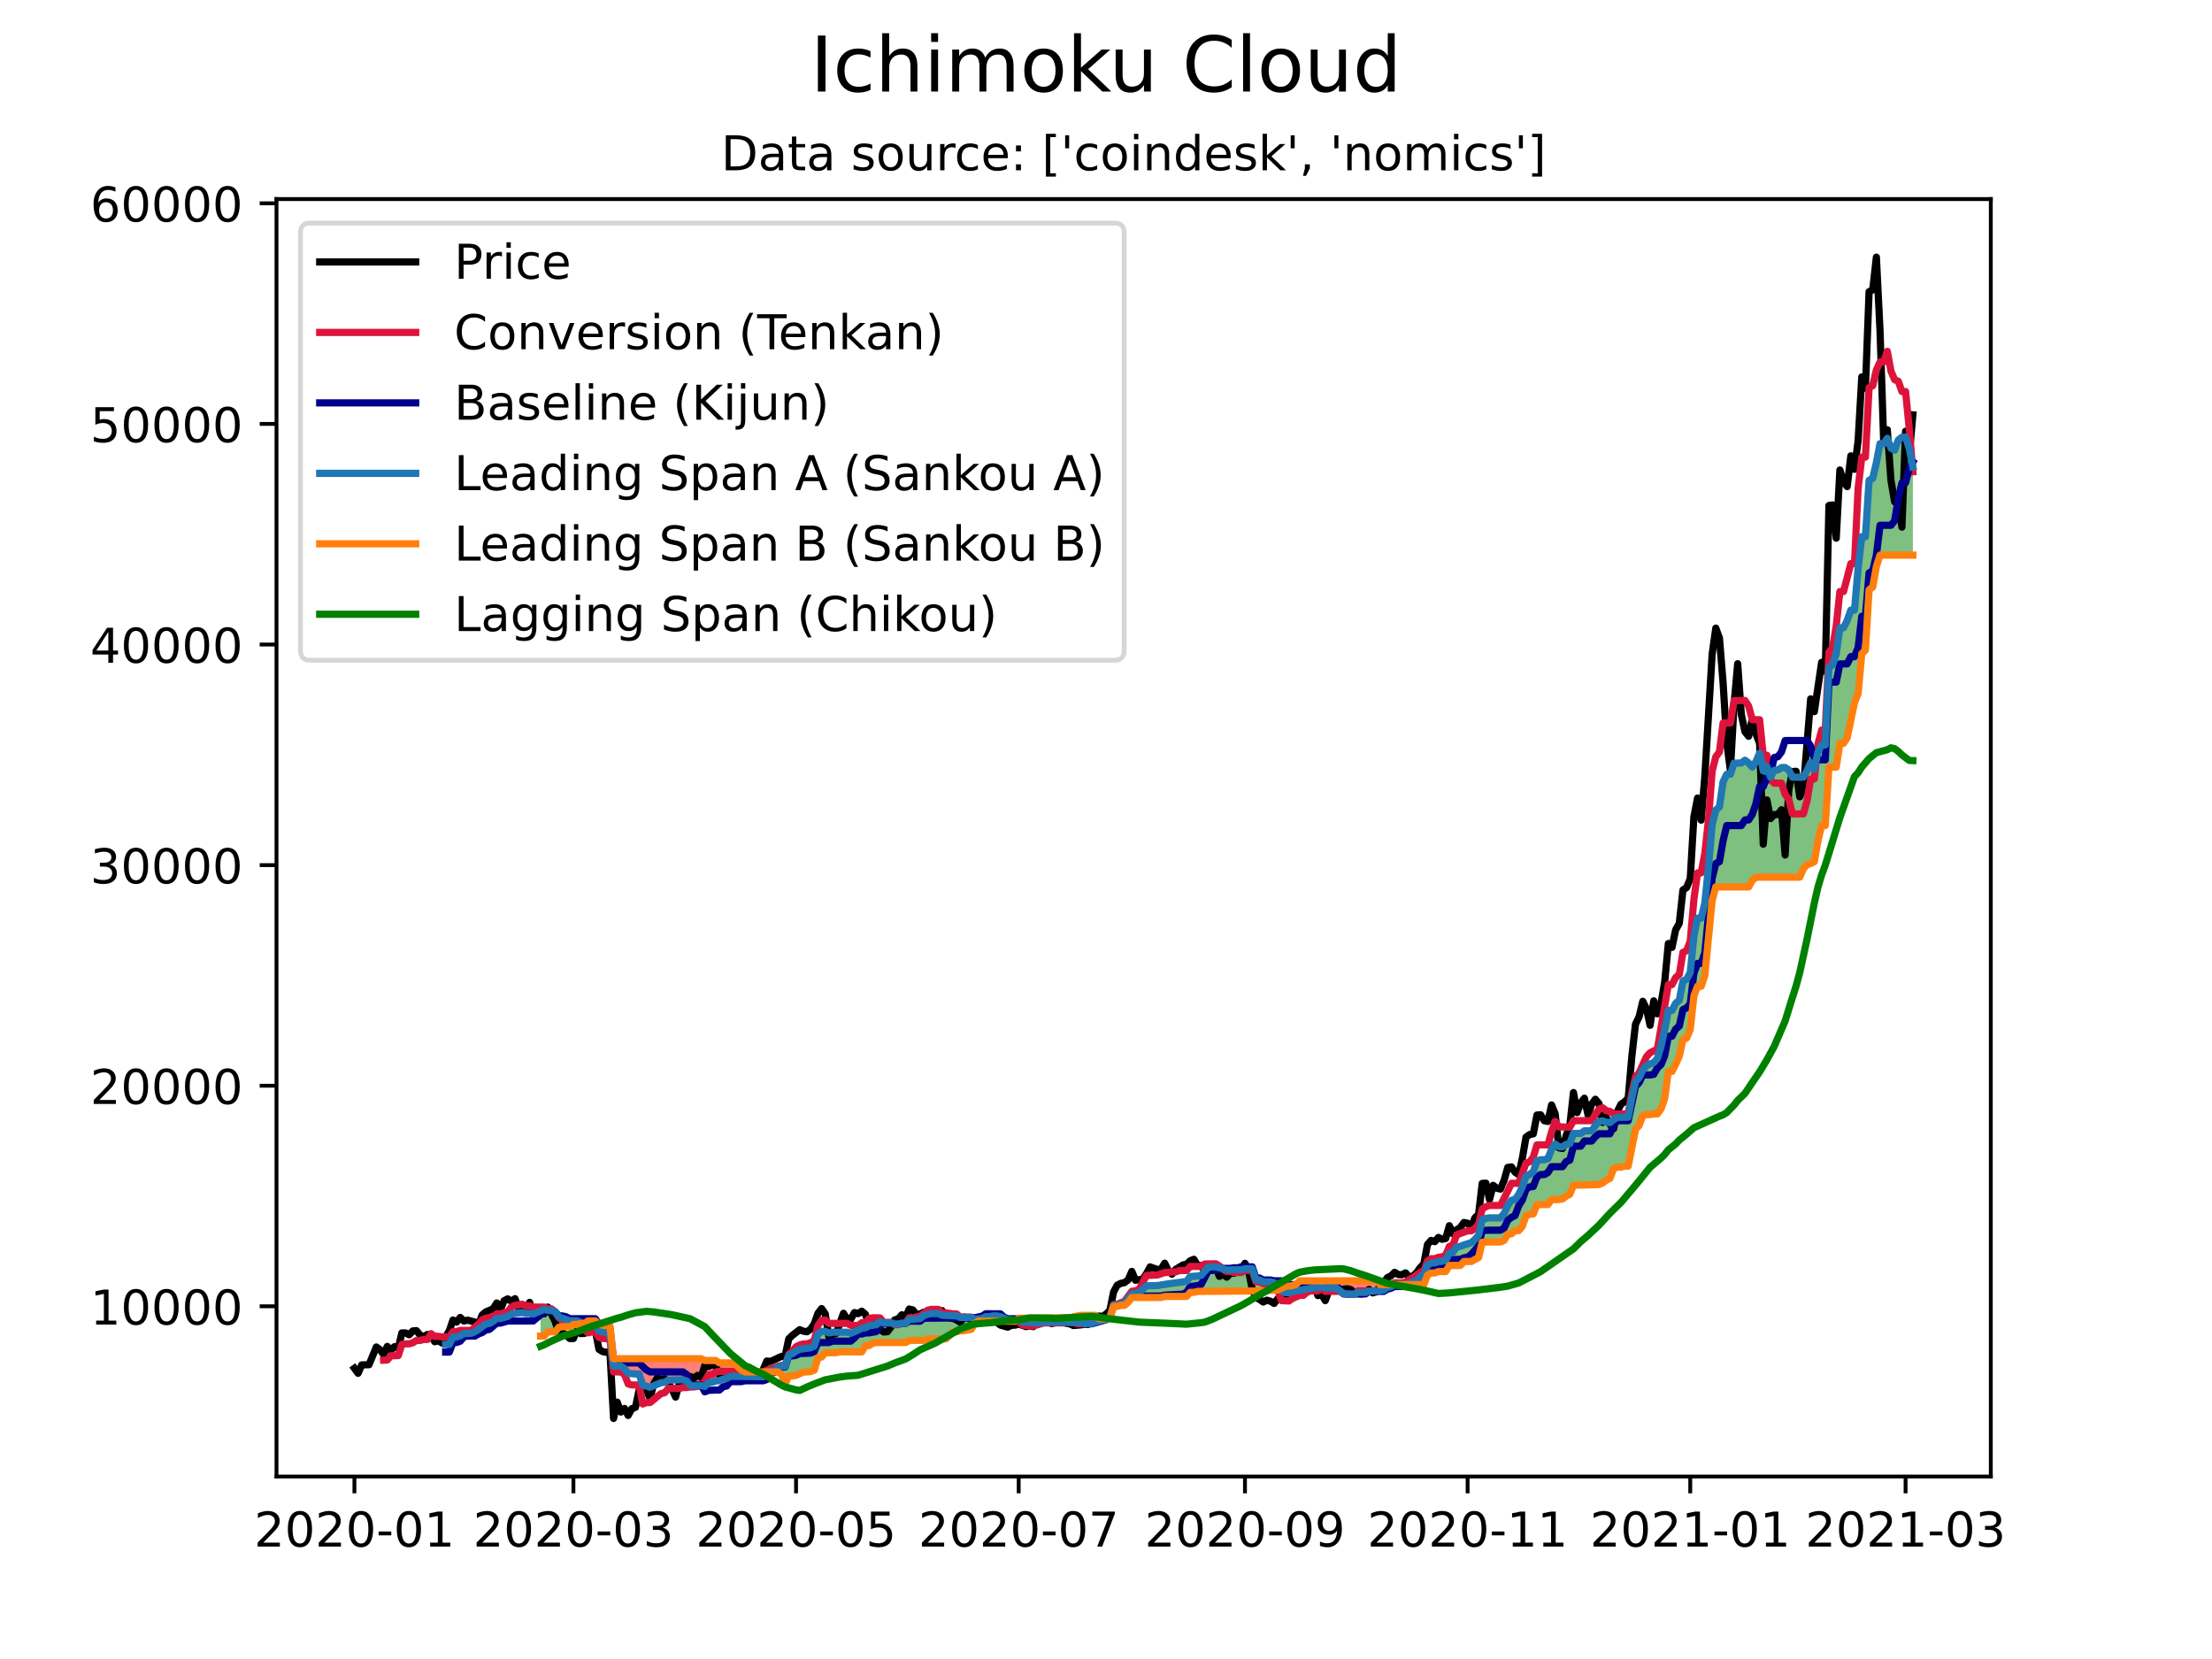 <?xml version="1.0" encoding="utf-8" standalone="no"?>
<!DOCTYPE svg PUBLIC "-//W3C//DTD SVG 1.1//EN"
  "http://www.w3.org/Graphics/SVG/1.1/DTD/svg11.dtd">
<!-- Created with matplotlib (https://matplotlib.org/) -->
<svg height="345.6pt" version="1.1" viewBox="0 0 460.8 345.6" width="460.8pt" xmlns="http://www.w3.org/2000/svg" xmlns:xlink="http://www.w3.org/1999/xlink">
 <defs>
  <style type="text/css">*{stroke-linecap:butt;stroke-linejoin:round;}</style>
 </defs>
 <g id="figure_1">
  <g id="patch_1">
   <path d="M 0 345.6 
L 460.8 345.6 
L 460.8 0 
L 0 0 
z
" style="fill:#ffffff;"/>
  </g>
  <g id="axes_1">
   <g id="patch_2">
    <path d="M 57.6 307.584 
L 414.72 307.584 
L 414.72 41.472 
L 57.6 41.472 
z
" style="fill:#ffffff;"/>
   </g>
   <g id="PolyCollection_1">
    <path clip-path="url(#pe215c5cccb)" d="M 112.609 273.086 
L 112.609 273.086 
L 113.369 272.772 
L 114.129 272.959 
L 114.89 272.959 
L 115.65 273.28 
L 116.41 274.324 
L 117.171 274.574 
L 117.931 274.745 
L 118.691 275.153 
L 119.452 275.153 
L 120.212 275.153 
L 120.972 275.495 
L 121.383 275.71 
L 120.972 275.71 
L 120.212 275.915 
L 119.452 275.915 
L 118.691 276.373 
L 117.931 276.373 
L 117.171 276.373 
L 116.41 276.5 
L 115.65 277.432 
L 114.89 277.433 
L 114.129 277.454 
L 113.369 278.339 
L 112.609 278.339 
z
" style="fill:#008000;fill-opacity:0.5;"/>
    <path clip-path="url(#pe215c5cccb)" d="M 160.307 285.79 
L 160.509 285.569 
L 161.269 285.461 
L 162.029 284.841 
L 162.79 284.595 
L 163.55 284.595 
L 164.31 282.318 
L 165.071 281.995 
L 165.831 281.45 
L 166.591 281.078 
L 167.351 280.968 
L 168.112 280.964 
L 168.872 280.78 
L 169.632 280.408 
L 170.393 277.9 
L 171.153 277.363 
L 171.913 277.328 
L 172.674 277.679 
L 173.434 277.53 
L 174.194 277.53 
L 174.955 277.53 
L 175.715 277.53 
L 176.475 277.53 
L 177.236 277.737 
L 177.996 277.441 
L 178.756 277.022 
L 179.517 276.718 
L 180.277 276.608 
L 181.037 276.179 
L 181.797 276.007 
L 182.558 275.967 
L 183.318 275.336 
L 184.078 275.577 
L 184.839 275.577 
L 185.599 275.577 
L 186.359 275.821 
L 187.12 275.821 
L 187.88 275.674 
L 188.64 275.674 
L 189.401 274.863 
L 190.161 274.863 
L 190.921 274.754 
L 191.682 274.695 
L 192.442 274.064 
L 193.202 273.787 
L 193.963 273.641 
L 194.723 273.641 
L 195.483 273.641 
L 196.243 273.995 
L 197.004 273.995 
L 197.764 274.057 
L 198.524 274.107 
L 199.285 274.119 
L 200.045 274.446 
L 200.805 274.446 
L 201.566 274.446 
L 202.326 274.446 
L 203.086 274.842 
L 203.847 274.733 
L 204.607 274.673 
L 205.367 274.277 
L 206.128 274.277 
L 206.888 274.117 
L 207.648 274.119 
L 208.408 274.299 
L 209.169 274.653 
L 209.929 274.966 
L 210.689 274.966 
L 211.45 274.966 
L 211.739 274.989 
L 211.45 275.22 
L 210.689 275.22 
L 209.929 275.22 
L 209.169 275.22 
L 208.408 275.22 
L 207.648 275.22 
L 206.888 275.22 
L 206.128 275.22 
L 205.367 275.22 
L 204.607 275.22 
L 203.847 275.22 
L 203.086 275.662 
L 202.326 276.924 
L 201.566 277.038 
L 200.805 277.203 
L 200.045 277.212 
L 199.285 277.432 
L 198.524 277.432 
L 197.764 278.271 
L 197.004 278.917 
L 196.243 278.917 
L 195.483 278.917 
L 194.723 278.917 
L 193.963 278.917 
L 193.202 278.917 
L 192.442 279.215 
L 191.682 279.215 
L 190.921 279.215 
L 190.161 279.215 
L 189.401 279.215 
L 188.64 279.676 
L 187.88 279.676 
L 187.12 279.676 
L 186.359 279.676 
L 185.599 279.676 
L 184.839 279.676 
L 184.078 279.676 
L 183.318 279.676 
L 182.558 279.676 
L 181.797 279.803 
L 181.037 280.313 
L 180.277 280.313 
L 179.517 281.618 
L 178.756 281.618 
L 177.996 281.618 
L 177.236 281.618 
L 176.475 281.618 
L 175.715 281.618 
L 174.955 281.618 
L 174.194 281.798 
L 173.434 281.798 
L 172.674 281.798 
L 171.913 281.798 
L 171.153 282.699 
L 170.393 282.87 
L 169.632 285.422 
L 168.872 285.736 
L 168.112 285.838 
L 167.351 285.838 
L 166.591 286.135 
L 165.831 286.507 
L 165.071 286.633 
L 164.31 286.633 
L 163.55 288.288 
L 162.79 286.311 
L 162.029 285.79 
L 161.269 285.79 
L 160.509 285.79 
z
" style="fill:#008000;fill-opacity:0.5;"/>
    <path clip-path="url(#pe215c5cccb)" d="M 230.728 274.677 
L 231.218 274.332 
L 231.978 271.856 
L 232.739 271.823 
L 233.499 271.579 
L 234.259 271.406 
L 235.02 270.536 
L 235.78 269.506 
L 236.54 269.44 
L 237.3 269.313 
L 238.061 268.637 
L 238.821 267.854 
L 239.581 267.854 
L 240.342 267.804 
L 241.102 267.804 
L 241.862 267.645 
L 242.623 267.444 
L 243.383 267.437 
L 244.143 267.353 
L 244.904 267.335 
L 245.664 267.16 
L 246.424 267.136 
L 247.185 266.95 
L 247.945 265.922 
L 248.705 265.885 
L 249.466 265.819 
L 250.226 265.692 
L 250.986 264.76 
L 251.746 263.956 
L 252.507 263.956 
L 253.267 263.906 
L 254.027 264.141 
L 254.788 264.37 
L 255.548 264.548 
L 256.308 264.548 
L 257.069 264.597 
L 257.829 264.597 
L 258.589 264.502 
L 259.35 264.303 
L 260.11 264.303 
L 260.87 264.303 
L 261.631 266.622 
L 262.391 266.622 
L 263.151 267.041 
L 263.912 267.041 
L 264.672 267.041 
L 265.432 267.22 
L 266.192 267.803 
L 266.684 268.502 
L 266.192 268.726 
L 265.432 268.775 
L 264.672 268.842 
L 263.912 268.879 
L 263.151 268.92 
L 262.391 268.934 
L 261.631 268.934 
L 260.87 268.934 
L 260.11 268.934 
L 259.35 268.934 
L 258.589 268.934 
L 257.829 268.934 
L 257.069 268.934 
L 256.308 268.934 
L 255.548 268.934 
L 254.788 268.934 
L 254.027 269.028 
L 253.267 269.028 
L 252.507 269.028 
L 251.746 269.028 
L 250.986 269.028 
L 250.226 269.028 
L 249.466 269.028 
L 248.705 269.22 
L 247.945 269.22 
L 247.185 270.07 
L 246.424 270.084 
L 245.664 270.084 
L 244.904 270.084 
L 244.143 270.084 
L 243.383 270.084 
L 242.623 270.084 
L 241.862 270.285 
L 241.102 270.285 
L 240.342 270.285 
L 239.581 270.285 
L 238.821 270.285 
L 238.061 270.285 
L 237.3 270.285 
L 236.54 270.285 
L 235.78 270.285 
L 235.02 271.277 
L 234.259 271.923 
L 233.499 271.923 
L 232.739 272.142 
L 231.978 272.142 
L 231.218 274.599 
z
" style="fill:#008000;fill-opacity:0.5;"/>
    <path clip-path="url(#pe215c5cccb)" d="M 292.164 267.612 
L 292.803 267.558 
L 293.564 267.268 
L 294.324 267.078 
L 295.084 266.801 
L 295.845 265.955 
L 296.605 265.565 
L 297.365 263.563 
L 298.126 263.102 
L 298.886 263.102 
L 299.646 262.803 
L 300.407 262.752 
L 301.167 262.583 
L 301.927 261.038 
L 302.688 260.849 
L 303.448 259.788 
L 304.208 259.64 
L 304.969 259.333 
L 305.729 259.155 
L 306.489 258.865 
L 307.249 258.221 
L 308.01 257.301 
L 308.77 254.09 
L 309.53 253.82 
L 310.291 253.697 
L 311.051 253.697 
L 311.811 253.697 
L 312.572 253.697 
L 313.332 252.791 
L 314.092 251.151 
L 314.853 250.047 
L 315.613 249.858 
L 316.373 248.838 
L 317.134 247.241 
L 317.894 245.043 
L 318.654 244.636 
L 319.415 244.102 
L 320.175 241.83 
L 320.935 241.59 
L 321.695 241.59 
L 322.456 241.38 
L 323.216 239.421 
L 323.976 238.323 
L 324.737 238.89 
L 325.497 238.921 
L 326.257 238.388 
L 327.018 238.241 
L 327.778 236.116 
L 328.538 236.116 
L 329.299 236.116 
L 330.059 235.576 
L 330.819 235.576 
L 331.58 235.576 
L 332.34 234.456 
L 333.1 233.629 
L 333.86 233.484 
L 334.621 233.779 
L 335.381 233.856 
L 336.141 233.24 
L 336.902 232.774 
L 337.662 232.774 
L 338.422 232.774 
L 339.183 232.731 
L 339.943 228.678 
L 340.703 225.331 
L 341.464 224.502 
L 342.224 222.922 
L 342.984 222.036 
L 343.745 221.625 
L 344.505 221.368 
L 345.265 220.505 
L 346.026 217.969 
L 346.786 214.524 
L 347.546 210.491 
L 348.306 210.491 
L 349.067 209.015 
L 349.827 208.368 
L 350.587 204.363 
L 351.348 204.013 
L 352.108 202.586 
L 352.868 195.044 
L 353.629 191.268 
L 354.389 191.268 
L 355.149 188.097 
L 355.91 180.577 
L 356.67 171.796 
L 357.43 168.768 
L 358.191 168.072 
L 358.951 162.867 
L 359.711 161.295 
L 360.472 161.295 
L 361.232 158.977 
L 361.992 158.948 
L 362.752 158.948 
L 363.513 158.361 
L 364.273 158.947 
L 365.033 159.792 
L 365.794 158.668 
L 366.554 156.898 
L 367.314 160.599 
L 368.075 159.687 
L 368.835 161.908 
L 369.595 160.474 
L 370.356 160.393 
L 371.116 159.893 
L 371.876 159.882 
L 372.637 160.393 
L 373.397 161.909 
L 374.157 161.909 
L 374.918 161.909 
L 375.678 161.909 
L 376.438 160.543 
L 377.198 158.854 
L 377.959 160.274 
L 378.719 156.626 
L 379.479 155.183 
L 380.24 155.183 
L 381 138.99 
L 381.76 138.514 
L 382.521 136.234 
L 383.281 130.769 
L 384.041 130.769 
L 384.802 129.25 
L 385.562 127.103 
L 386.322 127.103 
L 387.083 118.314 
L 387.843 111.811 
L 388.603 111.811 
L 389.363 100.062 
L 390.124 99.624 
L 390.884 96.359 
L 391.644 92.422 
L 392.405 92.422 
L 393.165 91.311 
L 393.925 93.374 
L 394.686 93.789 
L 395.446 91.67 
L 396.206 91.069 
L 396.967 91.069 
L 397.727 93.414 
L 398.487 97.27 
L 398.487 97.27 
L 398.487 115.644 
L 397.727 115.644 
L 396.967 115.644 
L 396.206 115.644 
L 395.446 115.644 
L 394.686 115.644 
L 393.925 115.644 
L 393.165 115.644 
L 392.405 115.644 
L 391.644 115.644 
L 390.884 118.019 
L 390.124 122.284 
L 389.363 122.884 
L 388.603 135.446 
L 387.843 136.163 
L 387.083 144.49 
L 386.322 146.394 
L 385.562 149.933 
L 384.802 153.689 
L 384.041 154.839 
L 383.281 154.839 
L 382.521 159.805 
L 381.76 159.805 
L 381 159.805 
L 380.24 171.978 
L 379.479 171.978 
L 378.719 175.122 
L 377.959 179.5 
L 377.198 179.89 
L 376.438 180.134 
L 375.678 180.956 
L 374.918 182.728 
L 374.157 182.728 
L 373.397 182.728 
L 372.637 182.728 
L 371.876 182.728 
L 371.116 182.728 
L 370.356 182.728 
L 369.595 182.728 
L 368.835 182.728 
L 368.075 182.728 
L 367.314 182.728 
L 366.554 182.728 
L 365.794 182.728 
L 365.033 183.421 
L 364.273 184.758 
L 363.513 184.758 
L 362.752 184.758 
L 361.992 184.758 
L 361.232 184.758 
L 360.472 184.758 
L 359.711 184.758 
L 358.951 184.758 
L 358.191 184.758 
L 357.43 184.758 
L 356.67 187.583 
L 355.91 195.195 
L 355.149 203.198 
L 354.389 205.458 
L 353.629 205.458 
L 352.868 207.464 
L 352.108 214.484 
L 351.348 216.239 
L 350.587 216.589 
L 349.827 220.007 
L 349.067 221.733 
L 348.306 223.209 
L 347.546 223.209 
L 346.786 228.816 
L 346.026 230.984 
L 345.265 232.049 
L 344.505 232.049 
L 343.745 232.184 
L 342.984 232.185 
L 342.224 232.431 
L 341.464 234.432 
L 340.703 235.261 
L 339.943 239.087 
L 339.183 242.919 
L 338.422 242.919 
L 337.662 243.147 
L 336.902 243.147 
L 336.141 243.442 
L 335.381 245.484 
L 334.621 245.862 
L 333.86 246.417 
L 333.1 246.755 
L 332.34 246.857 
L 331.58 246.857 
L 330.819 246.857 
L 330.059 246.857 
L 329.299 246.857 
L 328.538 246.857 
L 327.778 246.905 
L 327.018 248.797 
L 326.257 249.178 
L 325.497 249.757 
L 324.737 249.886 
L 323.976 249.886 
L 323.216 249.886 
L 322.456 250.936 
L 321.695 250.936 
L 320.935 250.936 
L 320.175 250.936 
L 319.415 252.874 
L 318.654 252.957 
L 317.894 253.25 
L 317.134 255.448 
L 316.373 256.357 
L 315.613 256.357 
L 314.853 257.035 
L 314.092 257.075 
L 313.332 258.399 
L 312.572 258.72 
L 311.811 258.72 
L 311.051 258.72 
L 310.291 258.72 
L 309.53 258.72 
L 308.77 258.78 
L 308.01 261.967 
L 307.249 262.37 
L 306.489 262.791 
L 305.729 262.791 
L 304.969 262.791 
L 304.208 263.621 
L 303.448 263.621 
L 302.688 263.621 
L 301.927 263.621 
L 301.167 264.889 
L 300.407 264.889 
L 299.646 264.889 
L 298.886 265.187 
L 298.126 265.187 
L 297.365 265.649 
L 296.605 267.612 
L 295.845 267.612 
L 295.084 267.612 
L 294.324 267.612 
L 293.564 267.612 
L 292.803 267.612 
z
" style="fill:#008000;fill-opacity:0.5;"/>
   </g>
   <g id="PolyCollection_2">
    <path clip-path="url(#pe215c5cccb)" d="M 121.383 275.71 
L 121.733 275.894 
L 122.493 276.187 
L 123.253 276.089 
L 124.014 276.089 
L 124.774 277.211 
L 125.534 277.454 
L 126.294 277.558 
L 127.055 277.745 
L 127.815 284.604 
L 128.575 284.604 
L 129.336 284.604 
L 130.096 285.114 
L 130.856 286.103 
L 131.617 286.214 
L 132.377 286.214 
L 133.137 286.214 
L 133.898 288.54 
L 134.658 288.789 
L 135.418 288.985 
L 136.179 288.693 
L 136.939 288.385 
L 137.699 288.047 
L 138.46 287.962 
L 139.22 287.511 
L 139.98 287.511 
L 140.74 287.511 
L 141.501 287.511 
L 142.261 287.421 
L 143.021 287.682 
L 143.782 288.607 
L 144.542 288.719 
L 145.302 288.652 
L 146.063 288.652 
L 146.823 288.832 
L 147.583 288.03 
L 148.344 287.953 
L 149.104 287.698 
L 149.864 287.619 
L 150.625 287.282 
L 151.385 287.152 
L 152.145 286.72 
L 152.905 286.72 
L 153.666 286.761 
L 154.426 286.761 
L 155.186 286.764 
L 155.947 286.797 
L 156.707 286.797 
L 157.467 286.797 
L 158.228 286.797 
L 158.988 286.797 
L 159.748 286.402 
L 160.307 285.79 
L 159.748 285.79 
L 158.988 285.79 
L 158.228 285.79 
L 157.467 285.79 
L 156.707 285.79 
L 155.947 285.79 
L 155.186 285.79 
L 154.426 285.399 
L 153.666 284.602 
L 152.905 283.917 
L 152.145 283.917 
L 151.385 283.917 
L 150.625 283.917 
L 149.864 283.917 
L 149.104 283.417 
L 148.344 283.417 
L 147.583 283.417 
L 146.823 283.417 
L 146.063 283.043 
L 145.302 283.043 
L 144.542 283.043 
L 143.782 283.043 
L 143.021 283.043 
L 142.261 283.043 
L 141.501 283.043 
L 140.74 283.043 
L 139.98 283.043 
L 139.22 283.043 
L 138.46 283.043 
L 137.699 283.043 
L 136.939 283.043 
L 136.179 283.043 
L 135.418 283.043 
L 134.658 283.043 
L 133.898 283.043 
L 133.137 283.043 
L 132.377 283.043 
L 131.617 283.043 
L 130.856 283.043 
L 130.096 283.043 
L 129.336 283.043 
L 128.575 283.043 
L 127.815 283.043 
L 127.055 276.184 
L 126.294 276.184 
L 125.534 276.08 
L 124.774 275.837 
L 124.014 275.178 
L 123.253 275.178 
L 122.493 275.178 
L 121.733 275.71 
z
" style="fill:#ff0000;fill-opacity:0.5;"/>
    <path clip-path="url(#pe215c5cccb)" d="M 211.739 274.989 
L 212.21 275.027 
L 212.97 275.377 
L 213.731 275.442 
L 214.491 275.466 
L 215.251 275.466 
L 216.012 275.595 
L 216.772 275.498 
L 217.532 275.395 
L 218.293 275.395 
L 219.053 275.395 
L 219.813 275.395 
L 220.574 275.395 
L 221.334 275.395 
L 222.094 275.315 
L 222.854 275.315 
L 223.615 275.348 
L 224.375 275.489 
L 225.135 275.551 
L 225.896 275.769 
L 226.656 275.769 
L 227.416 275.68 
L 228.177 275.377 
L 228.937 275.204 
L 229.697 275.108 
L 230.458 274.867 
L 230.728 274.677 
L 230.458 274.72 
L 229.697 274.72 
L 228.937 274.72 
L 228.177 274.012 
L 227.416 274.012 
L 226.656 274.012 
L 225.896 274.012 
L 225.135 274.012 
L 224.375 274.169 
L 223.615 274.288 
L 222.854 274.506 
L 222.094 274.506 
L 221.334 274.506 
L 220.574 274.506 
L 219.813 274.506 
L 219.053 274.506 
L 218.293 274.506 
L 217.532 274.506 
L 216.772 274.506 
L 216.012 274.506 
L 215.251 274.506 
L 214.491 274.506 
L 213.731 274.506 
L 212.97 274.613 
L 212.21 274.613 
z
" style="fill:#ff0000;fill-opacity:0.5;"/>
    <path clip-path="url(#pe215c5cccb)" d="M 266.684 268.502 
L 266.953 268.884 
L 267.713 269.273 
L 268.473 269.316 
L 269.234 269.059 
L 269.994 268.919 
L 270.754 268.726 
L 271.515 268.726 
L 272.275 268.404 
L 273.035 268.258 
L 273.796 268.258 
L 274.556 268.258 
L 275.316 268.013 
L 276.077 268.319 
L 276.837 268.319 
L 277.597 268.319 
L 278.357 268.319 
L 279.118 268.902 
L 279.878 269.472 
L 280.638 269.582 
L 281.399 269.582 
L 282.159 269.582 
L 282.919 269.229 
L 283.68 269.243 
L 284.44 269.243 
L 285.2 268.982 
L 285.961 268.982 
L 286.721 268.982 
L 287.481 268.872 
L 288.242 268.742 
L 289.002 268.216 
L 289.762 268.031 
L 290.523 267.622 
L 291.283 267.622 
L 292.043 267.622 
L 292.164 267.612 
L 292.043 267.612 
L 291.283 267.612 
L 290.523 267.612 
L 289.762 267.612 
L 289.002 267.612 
L 288.242 267.612 
L 287.481 267.607 
L 286.721 266.828 
L 285.961 266.828 
L 285.2 266.828 
L 284.44 266.828 
L 283.68 266.828 
L 282.919 266.828 
L 282.159 266.828 
L 281.399 266.828 
L 280.638 266.828 
L 279.878 266.828 
L 279.118 266.828 
L 278.357 266.828 
L 277.597 266.828 
L 276.837 266.828 
L 276.077 266.828 
L 275.316 266.828 
L 274.556 266.828 
L 273.796 266.828 
L 273.035 266.828 
L 272.275 266.828 
L 271.515 266.828 
L 270.754 266.828 
L 269.994 267.565 
L 269.234 267.818 
L 268.473 267.95 
L 267.713 268.025 
L 266.953 268.38 
z
" style="fill:#ff0000;fill-opacity:0.5;"/>
   </g>
   <g id="matplotlib.axis_1">
    <g id="xtick_1">
     <g id="line2d_1">
      <defs>
       <path d="M 0 0 
L 0 3.5 
" id="m9bc4053523" style="stroke:#000000;stroke-width:0.8;"/>
      </defs>
      <g>
       <use style="stroke:#000000;stroke-width:0.8;" x="73.833" xlink:href="#m9bc4053523" y="307.584"/>
      </g>
     </g>
     <g id="text_1">
      <!-- 2020-01 -->
      <g transform="translate(52.941 322.182)scale(0.1 -0.1)">
       <defs>
        <path d="M 19.188 8.297 
L 53.609 8.297 
L 53.609 0 
L 7.328 0 
L 7.328 8.297 
Q 12.938 14.109 22.625 23.891 
Q 32.328 33.688 34.812 36.531 
Q 39.547 41.844 41.422 45.531 
Q 43.312 49.219 43.312 52.781 
Q 43.312 58.594 39.234 62.25 
Q 35.156 65.922 28.609 65.922 
Q 23.969 65.922 18.812 64.312 
Q 13.672 62.703 7.812 59.422 
L 7.812 69.391 
Q 13.766 71.781 18.938 73 
Q 24.125 74.219 28.422 74.219 
Q 39.75 74.219 46.484 68.547 
Q 53.219 62.891 53.219 53.422 
Q 53.219 48.922 51.531 44.891 
Q 49.859 40.875 45.406 35.406 
Q 44.188 33.984 37.641 27.219 
Q 31.109 20.453 19.188 8.297 
z
" id="DejaVuSans-50"/>
        <path d="M 31.781 66.406 
Q 24.172 66.406 20.328 58.906 
Q 16.5 51.422 16.5 36.375 
Q 16.5 21.391 20.328 13.891 
Q 24.172 6.391 31.781 6.391 
Q 39.453 6.391 43.281 13.891 
Q 47.125 21.391 47.125 36.375 
Q 47.125 51.422 43.281 58.906 
Q 39.453 66.406 31.781 66.406 
z
M 31.781 74.219 
Q 44.047 74.219 50.516 64.516 
Q 56.984 54.828 56.984 36.375 
Q 56.984 17.969 50.516 8.266 
Q 44.047 -1.422 31.781 -1.422 
Q 19.531 -1.422 13.062 8.266 
Q 6.594 17.969 6.594 36.375 
Q 6.594 54.828 13.062 64.516 
Q 19.531 74.219 31.781 74.219 
z
" id="DejaVuSans-48"/>
        <path d="M 4.891 31.391 
L 31.203 31.391 
L 31.203 23.391 
L 4.891 23.391 
z
" id="DejaVuSans-45"/>
        <path d="M 12.406 8.297 
L 28.516 8.297 
L 28.516 63.922 
L 10.984 60.406 
L 10.984 69.391 
L 28.422 72.906 
L 38.281 72.906 
L 38.281 8.297 
L 54.391 8.297 
L 54.391 0 
L 12.406 0 
z
" id="DejaVuSans-49"/>
       </defs>
       <use xlink:href="#DejaVuSans-50"/>
       <use x="63.623" xlink:href="#DejaVuSans-48"/>
       <use x="127.246" xlink:href="#DejaVuSans-50"/>
       <use x="190.869" xlink:href="#DejaVuSans-48"/>
       <use x="254.492" xlink:href="#DejaVuSans-45"/>
       <use x="290.576" xlink:href="#DejaVuSans-48"/>
       <use x="354.199" xlink:href="#DejaVuSans-49"/>
      </g>
     </g>
    </g>
    <g id="xtick_2">
     <g id="line2d_2">
      <g>
       <use style="stroke:#000000;stroke-width:0.8;" x="119.452" xlink:href="#m9bc4053523" y="307.584"/>
      </g>
     </g>
     <g id="text_2">
      <!-- 2020-03 -->
      <g transform="translate(98.56 322.182)scale(0.1 -0.1)">
       <defs>
        <path d="M 40.578 39.312 
Q 47.656 37.797 51.625 33 
Q 55.609 28.219 55.609 21.188 
Q 55.609 10.406 48.188 4.484 
Q 40.766 -1.422 27.094 -1.422 
Q 22.516 -1.422 17.656 -0.516 
Q 12.797 0.391 7.625 2.203 
L 7.625 11.719 
Q 11.719 9.328 16.594 8.109 
Q 21.484 6.891 26.812 6.891 
Q 36.078 6.891 40.938 10.547 
Q 45.797 14.203 45.797 21.188 
Q 45.797 27.641 41.281 31.266 
Q 36.766 34.906 28.719 34.906 
L 20.219 34.906 
L 20.219 43.016 
L 29.109 43.016 
Q 36.375 43.016 40.234 45.922 
Q 44.094 48.828 44.094 54.297 
Q 44.094 59.906 40.109 62.906 
Q 36.141 65.922 28.719 65.922 
Q 24.656 65.922 20.016 65.031 
Q 15.375 64.156 9.812 62.312 
L 9.812 71.094 
Q 15.438 72.656 20.344 73.438 
Q 25.25 74.219 29.594 74.219 
Q 40.828 74.219 47.359 69.109 
Q 53.906 64.016 53.906 55.328 
Q 53.906 49.266 50.438 45.094 
Q 46.969 40.922 40.578 39.312 
z
" id="DejaVuSans-51"/>
       </defs>
       <use xlink:href="#DejaVuSans-50"/>
       <use x="63.623" xlink:href="#DejaVuSans-48"/>
       <use x="127.246" xlink:href="#DejaVuSans-50"/>
       <use x="190.869" xlink:href="#DejaVuSans-48"/>
       <use x="254.492" xlink:href="#DejaVuSans-45"/>
       <use x="290.576" xlink:href="#DejaVuSans-48"/>
       <use x="354.199" xlink:href="#DejaVuSans-51"/>
      </g>
     </g>
    </g>
    <g id="xtick_3">
     <g id="line2d_3">
      <g>
       <use style="stroke:#000000;stroke-width:0.8;" x="165.831" xlink:href="#m9bc4053523" y="307.584"/>
      </g>
     </g>
     <g id="text_3">
      <!-- 2020-05 -->
      <g transform="translate(144.939 322.182)scale(0.1 -0.1)">
       <defs>
        <path d="M 10.797 72.906 
L 49.516 72.906 
L 49.516 64.594 
L 19.828 64.594 
L 19.828 46.734 
Q 21.969 47.469 24.109 47.828 
Q 26.266 48.188 28.422 48.188 
Q 40.625 48.188 47.75 41.5 
Q 54.891 34.812 54.891 23.391 
Q 54.891 11.625 47.562 5.094 
Q 40.234 -1.422 26.906 -1.422 
Q 22.312 -1.422 17.547 -0.641 
Q 12.797 0.141 7.719 1.703 
L 7.719 11.625 
Q 12.109 9.234 16.797 8.062 
Q 21.484 6.891 26.703 6.891 
Q 35.156 6.891 40.078 11.328 
Q 45.016 15.766 45.016 23.391 
Q 45.016 31 40.078 35.438 
Q 35.156 39.891 26.703 39.891 
Q 22.75 39.891 18.812 39.016 
Q 14.891 38.141 10.797 36.281 
z
" id="DejaVuSans-53"/>
       </defs>
       <use xlink:href="#DejaVuSans-50"/>
       <use x="63.623" xlink:href="#DejaVuSans-48"/>
       <use x="127.246" xlink:href="#DejaVuSans-50"/>
       <use x="190.869" xlink:href="#DejaVuSans-48"/>
       <use x="254.492" xlink:href="#DejaVuSans-45"/>
       <use x="290.576" xlink:href="#DejaVuSans-48"/>
       <use x="354.199" xlink:href="#DejaVuSans-53"/>
      </g>
     </g>
    </g>
    <g id="xtick_4">
     <g id="line2d_4">
      <g>
       <use style="stroke:#000000;stroke-width:0.8;" x="212.21" xlink:href="#m9bc4053523" y="307.584"/>
      </g>
     </g>
     <g id="text_4">
      <!-- 2020-07 -->
      <g transform="translate(191.319 322.182)scale(0.1 -0.1)">
       <defs>
        <path d="M 8.203 72.906 
L 55.078 72.906 
L 55.078 68.703 
L 28.609 0 
L 18.312 0 
L 43.219 64.594 
L 8.203 64.594 
z
" id="DejaVuSans-55"/>
       </defs>
       <use xlink:href="#DejaVuSans-50"/>
       <use x="63.623" xlink:href="#DejaVuSans-48"/>
       <use x="127.246" xlink:href="#DejaVuSans-50"/>
       <use x="190.869" xlink:href="#DejaVuSans-48"/>
       <use x="254.492" xlink:href="#DejaVuSans-45"/>
       <use x="290.576" xlink:href="#DejaVuSans-48"/>
       <use x="354.199" xlink:href="#DejaVuSans-55"/>
      </g>
     </g>
    </g>
    <g id="xtick_5">
     <g id="line2d_5">
      <g>
       <use style="stroke:#000000;stroke-width:0.8;" x="259.35" xlink:href="#m9bc4053523" y="307.584"/>
      </g>
     </g>
     <g id="text_5">
      <!-- 2020-09 -->
      <g transform="translate(238.458 322.182)scale(0.1 -0.1)">
       <defs>
        <path d="M 10.984 1.516 
L 10.984 10.5 
Q 14.703 8.734 18.5 7.812 
Q 22.312 6.891 25.984 6.891 
Q 35.75 6.891 40.891 13.453 
Q 46.047 20.016 46.781 33.406 
Q 43.953 29.203 39.594 26.953 
Q 35.25 24.703 29.984 24.703 
Q 19.047 24.703 12.672 31.312 
Q 6.297 37.938 6.297 49.422 
Q 6.297 60.641 12.938 67.422 
Q 19.578 74.219 30.609 74.219 
Q 43.266 74.219 49.922 64.516 
Q 56.594 54.828 56.594 36.375 
Q 56.594 19.141 48.406 8.859 
Q 40.234 -1.422 26.422 -1.422 
Q 22.703 -1.422 18.891 -0.688 
Q 15.094 0.047 10.984 1.516 
z
M 30.609 32.422 
Q 37.25 32.422 41.125 36.953 
Q 45.016 41.5 45.016 49.422 
Q 45.016 57.281 41.125 61.844 
Q 37.25 66.406 30.609 66.406 
Q 23.969 66.406 20.094 61.844 
Q 16.219 57.281 16.219 49.422 
Q 16.219 41.5 20.094 36.953 
Q 23.969 32.422 30.609 32.422 
z
" id="DejaVuSans-57"/>
       </defs>
       <use xlink:href="#DejaVuSans-50"/>
       <use x="63.623" xlink:href="#DejaVuSans-48"/>
       <use x="127.246" xlink:href="#DejaVuSans-50"/>
       <use x="190.869" xlink:href="#DejaVuSans-48"/>
       <use x="254.492" xlink:href="#DejaVuSans-45"/>
       <use x="290.576" xlink:href="#DejaVuSans-48"/>
       <use x="354.199" xlink:href="#DejaVuSans-57"/>
      </g>
     </g>
    </g>
    <g id="xtick_6">
     <g id="line2d_6">
      <g>
       <use style="stroke:#000000;stroke-width:0.8;" x="305.729" xlink:href="#m9bc4053523" y="307.584"/>
      </g>
     </g>
     <g id="text_6">
      <!-- 2020-11 -->
      <g transform="translate(284.837 322.182)scale(0.1 -0.1)">
       <use xlink:href="#DejaVuSans-50"/>
       <use x="63.623" xlink:href="#DejaVuSans-48"/>
       <use x="127.246" xlink:href="#DejaVuSans-50"/>
       <use x="190.869" xlink:href="#DejaVuSans-48"/>
       <use x="254.492" xlink:href="#DejaVuSans-45"/>
       <use x="290.576" xlink:href="#DejaVuSans-49"/>
       <use x="354.199" xlink:href="#DejaVuSans-49"/>
      </g>
     </g>
    </g>
    <g id="xtick_7">
     <g id="line2d_7">
      <g>
       <use style="stroke:#000000;stroke-width:0.8;" x="352.108" xlink:href="#m9bc4053523" y="307.584"/>
      </g>
     </g>
     <g id="text_7">
      <!-- 2021-01 -->
      <g transform="translate(331.217 322.182)scale(0.1 -0.1)">
       <use xlink:href="#DejaVuSans-50"/>
       <use x="63.623" xlink:href="#DejaVuSans-48"/>
       <use x="127.246" xlink:href="#DejaVuSans-50"/>
       <use x="190.869" xlink:href="#DejaVuSans-49"/>
       <use x="254.492" xlink:href="#DejaVuSans-45"/>
       <use x="290.576" xlink:href="#DejaVuSans-48"/>
       <use x="354.199" xlink:href="#DejaVuSans-49"/>
      </g>
     </g>
    </g>
    <g id="xtick_8">
     <g id="line2d_8">
      <g>
       <use style="stroke:#000000;stroke-width:0.8;" x="396.967" xlink:href="#m9bc4053523" y="307.584"/>
      </g>
     </g>
     <g id="text_8">
      <!-- 2021-03 -->
      <g transform="translate(376.075 322.182)scale(0.1 -0.1)">
       <use xlink:href="#DejaVuSans-50"/>
       <use x="63.623" xlink:href="#DejaVuSans-48"/>
       <use x="127.246" xlink:href="#DejaVuSans-50"/>
       <use x="190.869" xlink:href="#DejaVuSans-49"/>
       <use x="254.492" xlink:href="#DejaVuSans-45"/>
       <use x="290.576" xlink:href="#DejaVuSans-48"/>
       <use x="354.199" xlink:href="#DejaVuSans-51"/>
      </g>
     </g>
    </g>
   </g>
   <g id="matplotlib.axis_2">
    <g id="ytick_1">
     <g id="line2d_9">
      <defs>
       <path d="M 0 0 
L -3.5 0 
" id="m2742f3bd82" style="stroke:#000000;stroke-width:0.8;"/>
      </defs>
      <g>
       <use style="stroke:#000000;stroke-width:0.8;" x="57.6" xlink:href="#m2742f3bd82" y="272.128"/>
      </g>
     </g>
     <g id="text_9">
      <!-- 10000 -->
      <g transform="translate(18.788 275.927)scale(0.1 -0.1)">
       <use xlink:href="#DejaVuSans-49"/>
       <use x="63.623" xlink:href="#DejaVuSans-48"/>
       <use x="127.246" xlink:href="#DejaVuSans-48"/>
       <use x="190.869" xlink:href="#DejaVuSans-48"/>
       <use x="254.492" xlink:href="#DejaVuSans-48"/>
      </g>
     </g>
    </g>
    <g id="ytick_2">
     <g id="line2d_10">
      <g>
       <use style="stroke:#000000;stroke-width:0.8;" x="57.6" xlink:href="#m2742f3bd82" y="226.174"/>
      </g>
     </g>
     <g id="text_10">
      <!-- 20000 -->
      <g transform="translate(18.788 229.973)scale(0.1 -0.1)">
       <use xlink:href="#DejaVuSans-50"/>
       <use x="63.623" xlink:href="#DejaVuSans-48"/>
       <use x="127.246" xlink:href="#DejaVuSans-48"/>
       <use x="190.869" xlink:href="#DejaVuSans-48"/>
       <use x="254.492" xlink:href="#DejaVuSans-48"/>
      </g>
     </g>
    </g>
    <g id="ytick_3">
     <g id="line2d_11">
      <g>
       <use style="stroke:#000000;stroke-width:0.8;" x="57.6" xlink:href="#m2742f3bd82" y="180.219"/>
      </g>
     </g>
     <g id="text_11">
      <!-- 30000 -->
      <g transform="translate(18.788 184.018)scale(0.1 -0.1)">
       <use xlink:href="#DejaVuSans-51"/>
       <use x="63.623" xlink:href="#DejaVuSans-48"/>
       <use x="127.246" xlink:href="#DejaVuSans-48"/>
       <use x="190.869" xlink:href="#DejaVuSans-48"/>
       <use x="254.492" xlink:href="#DejaVuSans-48"/>
      </g>
     </g>
    </g>
    <g id="ytick_4">
     <g id="line2d_12">
      <g>
       <use style="stroke:#000000;stroke-width:0.8;" x="57.6" xlink:href="#m2742f3bd82" y="134.265"/>
      </g>
     </g>
     <g id="text_12">
      <!-- 40000 -->
      <g transform="translate(18.788 138.064)scale(0.1 -0.1)">
       <defs>
        <path d="M 37.797 64.312 
L 12.891 25.391 
L 37.797 25.391 
z
M 35.203 72.906 
L 47.609 72.906 
L 47.609 25.391 
L 58.016 25.391 
L 58.016 17.188 
L 47.609 17.188 
L 47.609 0 
L 37.797 0 
L 37.797 17.188 
L 4.891 17.188 
L 4.891 26.703 
z
" id="DejaVuSans-52"/>
       </defs>
       <use xlink:href="#DejaVuSans-52"/>
       <use x="63.623" xlink:href="#DejaVuSans-48"/>
       <use x="127.246" xlink:href="#DejaVuSans-48"/>
       <use x="190.869" xlink:href="#DejaVuSans-48"/>
       <use x="254.492" xlink:href="#DejaVuSans-48"/>
      </g>
     </g>
    </g>
    <g id="ytick_5">
     <g id="line2d_13">
      <g>
       <use style="stroke:#000000;stroke-width:0.8;" x="57.6" xlink:href="#m2742f3bd82" y="88.311"/>
      </g>
     </g>
     <g id="text_13">
      <!-- 50000 -->
      <g transform="translate(18.788 92.11)scale(0.1 -0.1)">
       <use xlink:href="#DejaVuSans-53"/>
       <use x="63.623" xlink:href="#DejaVuSans-48"/>
       <use x="127.246" xlink:href="#DejaVuSans-48"/>
       <use x="190.869" xlink:href="#DejaVuSans-48"/>
       <use x="254.492" xlink:href="#DejaVuSans-48"/>
      </g>
     </g>
    </g>
    <g id="ytick_6">
     <g id="line2d_14">
      <g>
       <use style="stroke:#000000;stroke-width:0.8;" x="57.6" xlink:href="#m2742f3bd82" y="42.356"/>
      </g>
     </g>
     <g id="text_14">
      <!-- 60000 -->
      <g transform="translate(18.788 46.155)scale(0.1 -0.1)">
       <defs>
        <path d="M 33.016 40.375 
Q 26.375 40.375 22.484 35.828 
Q 18.609 31.297 18.609 23.391 
Q 18.609 15.531 22.484 10.953 
Q 26.375 6.391 33.016 6.391 
Q 39.656 6.391 43.531 10.953 
Q 47.406 15.531 47.406 23.391 
Q 47.406 31.297 43.531 35.828 
Q 39.656 40.375 33.016 40.375 
z
M 52.594 71.297 
L 52.594 62.312 
Q 48.875 64.062 45.094 64.984 
Q 41.312 65.922 37.594 65.922 
Q 27.828 65.922 22.672 59.328 
Q 17.531 52.734 16.797 39.406 
Q 19.672 43.656 24.016 45.922 
Q 28.375 48.188 33.594 48.188 
Q 44.578 48.188 50.953 41.516 
Q 57.328 34.859 57.328 23.391 
Q 57.328 12.156 50.688 5.359 
Q 44.047 -1.422 33.016 -1.422 
Q 20.359 -1.422 13.672 8.266 
Q 6.984 17.969 6.984 36.375 
Q 6.984 53.656 15.188 63.938 
Q 23.391 74.219 37.203 74.219 
Q 40.922 74.219 44.703 73.484 
Q 48.484 72.75 52.594 71.297 
z
" id="DejaVuSans-54"/>
       </defs>
       <use xlink:href="#DejaVuSans-54"/>
       <use x="63.623" xlink:href="#DejaVuSans-48"/>
       <use x="127.246" xlink:href="#DejaVuSans-48"/>
       <use x="190.869" xlink:href="#DejaVuSans-48"/>
       <use x="254.492" xlink:href="#DejaVuSans-48"/>
      </g>
     </g>
    </g>
   </g>
   <g id="line2d_15">
    <path clip-path="url(#pe215c5cccb)" d="M 73.833 285.042 
L 74.593 286.083 
L 75.353 284.335 
L 76.874 284.292 
L 78.395 280.605 
L 79.155 281.158 
L 79.915 282.178 
L 80.676 280.489 
L 81.436 281.265 
L 82.196 280.533 
L 82.957 280.857 
L 83.717 277.668 
L 84.477 277.671 
L 85.237 278.06 
L 85.998 277.256 
L 86.758 277.208 
L 87.518 278.137 
L 88.279 278.43 
L 89.039 277.992 
L 89.799 278.313 
L 90.56 279.503 
L 91.32 279.316 
L 92.08 279.772 
L 93.601 277.215 
L 94.361 274.98 
L 95.122 275.419 
L 95.882 274.449 
L 96.642 275.198 
L 97.402 275.012 
L 98.923 275.404 
L 99.683 275.942 
L 100.444 273.932 
L 101.204 273.293 
L 102.725 272.635 
L 103.485 271.436 
L 104.245 272.809 
L 105.006 270.976 
L 105.766 270.578 
L 106.526 271.093 
L 107.287 270.538 
L 108.047 272.586 
L 108.807 272.478 
L 109.568 273.482 
L 110.328 271.304 
L 111.088 273.957 
L 111.848 273.904 
L 112.609 273.569 
L 113.369 273.683 
L 114.129 272.293 
L 115.65 275.289 
L 116.41 277.676 
L 117.171 277.599 
L 117.931 278.075 
L 118.691 278.837 
L 119.452 278.838 
L 120.212 277.091 
L 120.972 277.81 
L 121.733 277.774 
L 122.493 276.429 
L 123.253 276.022 
L 124.014 277.139 
L 124.774 281.082 
L 125.534 281.562 
L 126.294 281.718 
L 127.055 281.533 
L 127.815 295.488 
L 128.575 292.091 
L 129.336 294.157 
L 130.096 293.403 
L 130.856 294.86 
L 131.617 293.467 
L 132.377 293.173 
L 133.137 289.568 
L 134.658 289.589 
L 135.418 291.343 
L 136.179 288.265 
L 136.939 287.02 
L 137.699 287.354 
L 138.46 287.214 
L 139.22 288.051 
L 139.98 289.389 
L 140.74 291.034 
L 141.501 288.235 
L 142.261 288.51 
L 143.021 287.442 
L 143.782 286.741 
L 144.542 287.097 
L 145.302 286.517 
L 146.063 286.938 
L 146.823 284.467 
L 147.583 284.664 
L 148.344 284.289 
L 149.104 284.535 
L 149.864 286.4 
L 150.625 286.577 
L 151.385 285.773 
L 152.145 286.783 
L 152.905 286.476 
L 153.666 287.358 
L 154.426 285.526 
L 155.186 285.646 
L 155.947 284.805 
L 156.707 285.217 
L 157.467 286.501 
L 158.228 286.558 
L 158.988 285.288 
L 159.748 283.524 
L 160.509 283.617 
L 162.79 282.567 
L 163.55 282.513 
L 164.31 278.914 
L 165.071 278.171 
L 166.591 276.996 
L 167.351 277.316 
L 168.112 277.433 
L 168.872 276.875 
L 169.632 275.759 
L 170.393 273.59 
L 171.153 272.599 
L 171.913 273.707 
L 172.674 278.52 
L 173.434 277.998 
L 174.194 277.776 
L 175.715 273.583 
L 176.475 274.82 
L 177.236 274.798 
L 177.996 273.43 
L 178.756 273.661 
L 179.517 273.142 
L 180.277 273.797 
L 181.037 275.802 
L 181.797 275.92 
L 182.558 275.902 
L 183.318 276.905 
L 184.078 277.478 
L 184.839 277.427 
L 185.599 276.443 
L 186.359 274.967 
L 187.12 274.74 
L 187.88 273.887 
L 188.64 274.456 
L 189.401 272.694 
L 190.161 272.883 
L 190.921 273.838 
L 191.682 273.727 
L 192.442 273.35 
L 193.202 273.608 
L 193.963 273.582 
L 194.723 273.269 
L 195.483 273.413 
L 196.243 273.021 
L 197.004 274.23 
L 197.764 274.534 
L 198.524 274.64 
L 199.285 274.981 
L 200.045 275.446 
L 200.805 274.365 
L 202.326 274.8 
L 203.086 275.378 
L 203.847 275.183 
L 204.607 275.281 
L 205.367 274.101 
L 206.128 273.955 
L 206.888 274.842 
L 208.408 276.049 
L 209.929 276.467 
L 210.689 276.075 
L 211.45 276.062 
L 212.21 275.838 
L 213.731 276.35 
L 214.491 276.211 
L 215.251 276.361 
L 216.012 275.492 
L 216.772 275.506 
L 217.532 275.11 
L 218.293 275.221 
L 219.053 275.733 
L 220.574 275.393 
L 222.854 275.789 
L 223.615 276.124 
L 225.135 275.999 
L 225.896 275.878 
L 226.656 275.922 
L 227.416 275.381 
L 228.177 274.68 
L 228.937 274.153 
L 229.697 274.231 
L 230.458 273.712 
L 231.218 272.943 
L 231.978 269.134 
L 232.739 267.727 
L 233.499 267.348 
L 234.259 267.189 
L 235.02 266.603 
L 235.78 264.856 
L 236.54 266.7 
L 238.061 266.465 
L 238.821 265.341 
L 239.581 263.92 
L 241.102 264.453 
L 241.862 264.416 
L 242.623 263.147 
L 243.383 264.687 
L 244.143 265.439 
L 244.904 264.445 
L 246.424 263.512 
L 247.185 263.368 
L 247.945 262.637 
L 248.705 262.333 
L 249.466 263.597 
L 250.226 263.647 
L 250.986 264.913 
L 251.746 264.428 
L 252.507 264.626 
L 253.267 264.078 
L 254.027 265.897 
L 254.788 265.417 
L 255.548 266.054 
L 256.308 265.262 
L 257.069 265.236 
L 257.829 264.387 
L 258.589 264.434 
L 259.35 263.173 
L 260.11 264.726 
L 260.87 268.658 
L 261.631 270.342 
L 262.391 270.693 
L 263.151 271.237 
L 263.912 270.855 
L 264.672 271.069 
L 265.432 271.525 
L 266.192 270.529 
L 267.713 270.093 
L 268.473 270.624 
L 269.234 269.018 
L 269.994 268.395 
L 270.754 267.541 
L 271.515 267.82 
L 272.275 267.813 
L 273.035 267.214 
L 273.796 268.032 
L 274.556 269.902 
L 275.316 269.633 
L 276.077 270.946 
L 276.837 268.89 
L 278.357 268.744 
L 280.638 268.456 
L 281.399 268.632 
L 282.159 269.252 
L 282.919 269.481 
L 283.68 269.562 
L 285.2 268.595 
L 285.961 269.331 
L 286.721 269.102 
L 287.481 267.93 
L 288.242 267.289 
L 289.002 266.155 
L 289.762 265.803 
L 290.523 265.048 
L 291.283 265.51 
L 292.043 265.563 
L 292.803 265.163 
L 293.564 266.022 
L 294.324 265.826 
L 295.084 265.159 
L 295.845 264.075 
L 296.605 263.307 
L 297.365 259.263 
L 298.126 258.397 
L 298.886 258.659 
L 299.646 257.778 
L 300.407 258.163 
L 301.167 257.997 
L 301.927 255.335 
L 302.688 257.03 
L 303.448 256.187 
L 304.208 255.722 
L 304.969 254.663 
L 305.729 254.823 
L 306.489 255.728 
L 307.249 253.706 
L 308.01 253.009 
L 308.77 246.525 
L 309.53 246.476 
L 310.291 249.891 
L 311.051 246.932 
L 311.811 247.531 
L 312.572 247.711 
L 313.332 245.884 
L 314.092 243.194 
L 314.853 243.087 
L 315.613 244.194 
L 316.373 244.698 
L 317.134 241.281 
L 317.894 236.887 
L 318.654 236.344 
L 319.415 236.193 
L 320.175 232.277 
L 320.935 232.231 
L 321.695 233.466 
L 322.456 233.623 
L 323.216 230.19 
L 323.976 232.034 
L 324.737 239.11 
L 325.497 239.251 
L 326.257 236.563 
L 327.018 234.473 
L 327.778 227.596 
L 328.538 231.78 
L 329.299 229.756 
L 330.059 228.778 
L 330.819 232.266 
L 331.58 230.029 
L 332.34 228.993 
L 333.1 229.897 
L 333.86 233.837 
L 334.621 232.77 
L 335.381 234.223 
L 336.141 235.139 
L 336.902 231.612 
L 337.662 230.041 
L 338.422 229.53 
L 339.183 228.774 
L 339.943 220.057 
L 340.703 213.35 
L 341.464 211.783 
L 342.224 208.591 
L 342.984 210.142 
L 343.745 213.589 
L 344.505 208.497 
L 345.265 211.198 
L 346.026 208.99 
L 346.786 204.578 
L 347.546 196.551 
L 348.306 197.36 
L 349.067 193.706 
L 349.827 192.342 
L 350.587 185.403 
L 351.348 184.892 
L 352.108 183.039 
L 352.868 170.172 
L 353.629 166.247 
L 354.389 170.849 
L 355.149 161.686 
L 356.67 136.3 
L 357.43 130.853 
L 358.191 132.917 
L 358.951 142.238 
L 359.711 154.599 
L 360.472 160.522 
L 361.232 146.807 
L 361.992 138.261 
L 362.752 148.861 
L 363.513 152.439 
L 364.273 153.378 
L 365.033 149.772 
L 365.794 152.849 
L 366.554 154.831 
L 367.314 175.856 
L 368.075 166.642 
L 368.835 170.519 
L 369.595 169.704 
L 370.356 169.667 
L 371.116 168.691 
L 371.876 178.112 
L 372.637 164.539 
L 373.397 160.729 
L 374.157 160.677 
L 374.918 165.989 
L 375.678 164.131 
L 377.198 145.587 
L 377.959 148.249 
L 379.479 137.978 
L 380.24 139.843 
L 381 105.308 
L 381.76 105.195 
L 382.521 112.113 
L 383.281 97.912 
L 384.041 100.342 
L 384.802 101.366 
L 385.562 94.959 
L 386.322 97.768 
L 387.083 91.786 
L 387.843 78.524 
L 388.603 80.883 
L 389.363 60.76 
L 390.124 60.379 
L 390.884 53.568 
L 391.644 68.933 
L 392.405 91.852 
L 393.165 89.523 
L 393.925 100.111 
L 394.686 104.527 
L 395.446 105.103 
L 396.206 109.805 
L 396.967 89.832 
L 397.727 94.874 
L 398.487 86.413 
L 398.487 86.413 
" style="fill:none;stroke:#000000;stroke-linecap:square;stroke-width:1.5;"/>
   </g>
   <g id="line2d_16">
    <path clip-path="url(#pe215c5cccb)" d="M 79.915 283.353 
L 80.676 283.31 
L 81.436 282.425 
L 82.957 282.403 
L 83.717 280.071 
L 84.477 279.944 
L 85.237 279.944 
L 85.998 279.722 
L 86.758 279.241 
L 87.518 279.241 
L 88.279 279.036 
L 89.039 279.036 
L 89.799 277.828 
L 90.56 278.378 
L 91.32 278.378 
L 92.08 278.504 
L 93.601 278.512 
L 94.361 277.406 
L 95.122 277.406 
L 95.882 277.141 
L 98.163 277.141 
L 99.683 275.844 
L 100.444 274.938 
L 101.204 274.615 
L 102.725 274.295 
L 103.485 273.702 
L 104.245 273.702 
L 105.766 273.272 
L 106.526 272.265 
L 107.287 271.931 
L 108.807 271.696 
L 109.568 272.033 
L 110.328 272.033 
L 111.088 272.291 
L 113.369 272.291 
L 114.129 272.665 
L 114.89 272.665 
L 115.65 273.308 
L 116.41 274.511 
L 117.171 275.011 
L 117.931 275.182 
L 118.691 275.59 
L 120.212 275.59 
L 122.493 277.658 
L 123.253 277.462 
L 124.014 277.462 
L 124.774 278.584 
L 125.534 278.827 
L 127.055 278.931 
L 127.815 285.79 
L 129.336 285.79 
L 130.096 286.311 
L 130.856 288.288 
L 131.617 288.511 
L 133.137 288.511 
L 133.898 292.478 
L 134.658 292.18 
L 135.418 292.18 
L 137.699 290.305 
L 138.46 290.134 
L 139.22 289.233 
L 141.501 289.233 
L 142.261 289.053 
L 143.021 289.053 
L 143.782 288.927 
L 144.542 288.927 
L 145.302 288.793 
L 146.063 288.793 
L 146.823 287.72 
L 147.583 286.415 
L 148.344 286.337 
L 149.104 285.827 
L 149.864 285.671 
L 154.426 285.7 
L 155.186 285.885 
L 156.707 285.953 
L 158.988 285.953 
L 159.748 285.431 
L 160.509 285.101 
L 161.269 284.994 
L 162.029 284.629 
L 162.79 284.446 
L 163.55 284.446 
L 164.31 282.169 
L 165.071 281.523 
L 165.831 280.559 
L 166.591 280.187 
L 167.351 279.967 
L 168.112 279.958 
L 168.872 279.692 
L 169.632 279.263 
L 170.393 276.123 
L 171.153 275.05 
L 171.913 274.979 
L 172.674 275.682 
L 176.475 275.682 
L 177.236 276.095 
L 178.756 276.15 
L 179.517 275.542 
L 180.277 275.542 
L 181.037 274.694 
L 181.797 274.513 
L 183.318 274.548 
L 184.078 275.471 
L 185.599 275.471 
L 186.359 275.959 
L 187.12 275.959 
L 187.88 275.666 
L 188.64 275.666 
L 189.401 274.506 
L 190.161 274.506 
L 191.682 274.169 
L 193.202 272.962 
L 193.963 272.775 
L 195.483 272.775 
L 196.243 273.484 
L 197.004 273.484 
L 198.524 273.707 
L 199.285 273.731 
L 200.045 274.385 
L 202.326 274.385 
L 203.086 275.178 
L 204.607 275.178 
L 205.367 274.876 
L 206.128 274.876 
L 206.888 274.557 
L 207.648 274.562 
L 208.408 274.899 
L 209.169 274.899 
L 209.929 275.211 
L 211.45 275.211 
L 212.21 275.335 
L 212.97 276.034 
L 214.491 276.211 
L 215.251 276.211 
L 217.532 275.579 
L 221.334 275.579 
L 222.094 275.42 
L 223.615 275.485 
L 224.375 275.767 
L 226.656 275.767 
L 227.416 275.589 
L 228.177 275.233 
L 228.937 275.061 
L 229.697 275.061 
L 230.458 274.813 
L 231.218 274.257 
L 231.978 271.764 
L 232.739 271.696 
L 234.259 271.082 
L 235.78 269.014 
L 236.54 268.882 
L 237.3 268.629 
L 238.821 265.71 
L 241.102 265.611 
L 242.623 265.091 
L 243.383 265.091 
L 244.143 264.964 
L 244.904 264.964 
L 245.664 264.683 
L 247.185 264.669 
L 247.945 263.82 
L 250.226 263.82 
L 250.986 263.307 
L 253.267 263.265 
L 254.027 263.735 
L 254.788 264.513 
L 255.548 264.868 
L 256.308 264.868 
L 257.069 265.094 
L 258.589 265.094 
L 259.35 264.695 
L 260.87 264.695 
L 261.631 267.014 
L 262.391 267.014 
L 263.151 267.433 
L 264.672 267.433 
L 265.432 267.612 
L 266.192 268.777 
L 266.953 270.94 
L 268.473 271.021 
L 269.234 270.506 
L 270.754 269.841 
L 271.515 269.841 
L 272.275 269.196 
L 273.035 268.905 
L 274.556 268.905 
L 275.316 268.415 
L 276.077 269.026 
L 279.118 269.026 
L 279.878 269.394 
L 280.638 269.615 
L 282.159 269.615 
L 282.919 268.909 
L 285.961 268.937 
L 286.721 268.937 
L 288.242 268.457 
L 289.002 267.877 
L 289.762 267.692 
L 290.523 267.243 
L 292.043 267.243 
L 292.803 267.114 
L 293.564 266.536 
L 294.324 266.154 
L 295.845 265.07 
L 296.605 264.68 
L 297.365 262.678 
L 298.126 262.216 
L 298.886 262.216 
L 299.646 261.918 
L 300.407 261.816 
L 301.167 261.478 
L 301.927 259.655 
L 302.688 259.277 
L 303.448 257.236 
L 305.729 256.405 
L 306.489 256.405 
L 307.249 255.919 
L 308.01 255.036 
L 308.77 251.849 
L 309.53 251.368 
L 310.291 251.122 
L 312.572 251.121 
L 314.092 248.116 
L 314.853 246.503 
L 316.373 246.503 
L 317.894 242.317 
L 318.654 242.023 
L 319.415 241.038 
L 320.175 238.498 
L 322.456 238.498 
L 323.216 235.798 
L 323.976 233.602 
L 324.737 234.737 
L 326.257 234.797 
L 327.018 234.797 
L 327.778 233.459 
L 331.58 233.459 
L 332.34 232.123 
L 333.1 231.069 
L 333.86 230.779 
L 334.621 231.369 
L 335.381 231.523 
L 336.141 232.019 
L 337.662 232.088 
L 339.183 232.002 
L 339.943 227.663 
L 340.703 224.316 
L 341.464 223.487 
L 342.984 220.135 
L 343.745 219.313 
L 345.265 218.544 
L 347.546 205.116 
L 348.306 205.116 
L 349.067 203.64 
L 349.827 202.993 
L 350.587 198.401 
L 351.348 198.051 
L 352.108 196.049 
L 352.868 187.383 
L 353.629 181.838 
L 354.389 181.838 
L 355.149 177.754 
L 355.91 170.762 
L 356.67 160.632 
L 357.43 157.645 
L 358.191 156.644 
L 358.951 150.611 
L 360.472 150.611 
L 361.232 145.975 
L 362.752 145.918 
L 363.513 145.918 
L 364.273 147.089 
L 365.033 149.929 
L 366.554 149.929 
L 367.314 157.331 
L 368.075 157.331 
L 368.835 162.49 
L 369.595 163.141 
L 371.116 163.141 
L 371.876 165.495 
L 372.637 166.516 
L 373.397 169.549 
L 375.678 169.549 
L 376.438 166.818 
L 377.198 162.268 
L 377.959 162.268 
L 378.719 154.972 
L 379.479 152.085 
L 380.24 152.085 
L 381 135.883 
L 381.76 134.931 
L 382.521 130.371 
L 383.281 123.233 
L 384.041 123.233 
L 385.562 117.41 
L 386.322 117.41 
L 387.083 101.736 
L 387.843 95.232 
L 388.603 95.232 
L 389.363 80.777 
L 390.124 80.339 
L 390.884 77.073 
L 391.644 75.413 
L 392.405 75.413 
L 393.165 73.192 
L 393.925 77.319 
L 394.686 79.1 
L 395.446 79.422 
L 396.206 81.566 
L 396.967 81.566 
L 397.727 89.293 
L 398.487 98.282 
L 398.487 98.282 
" style="fill:none;stroke:#dc143c;stroke-linecap:square;stroke-width:1.5;"/>
   </g>
   <g id="line2d_17">
    <path clip-path="url(#pe215c5cccb)" d="M 92.841 281.665 
L 93.601 281.665 
L 94.361 279.682 
L 95.122 279.661 
L 95.882 279.394 
L 96.642 278.463 
L 97.402 278.336 
L 98.923 278.336 
L 99.683 277.878 
L 100.444 277.601 
L 101.204 277.073 
L 101.964 276.932 
L 103.485 275.628 
L 104.245 275.628 
L 105.766 275.198 
L 111.088 275.178 
L 113.369 273.252 
L 115.65 273.252 
L 116.41 274.137 
L 117.171 274.137 
L 117.931 274.308 
L 118.691 274.716 
L 124.014 274.716 
L 124.774 275.837 
L 125.534 276.08 
L 126.294 276.184 
L 127.055 276.558 
L 127.815 283.417 
L 129.336 283.417 
L 130.096 283.917 
L 133.137 283.917 
L 134.658 285.399 
L 135.418 285.79 
L 142.261 285.79 
L 143.021 286.311 
L 143.782 288.288 
L 144.542 288.511 
L 146.063 288.511 
L 146.823 289.944 
L 147.583 289.646 
L 149.104 289.568 
L 149.864 289.568 
L 150.625 288.894 
L 151.385 288.723 
L 152.145 287.822 
L 154.426 287.822 
L 155.186 287.642 
L 158.988 287.642 
L 159.748 287.372 
L 160.509 286.036 
L 161.269 285.928 
L 162.029 285.053 
L 162.79 284.744 
L 163.55 284.744 
L 164.31 282.467 
L 165.071 282.467 
L 165.831 282.341 
L 166.591 281.969 
L 168.872 281.868 
L 169.632 281.554 
L 170.393 279.676 
L 172.674 279.676 
L 173.434 279.379 
L 177.236 279.379 
L 177.996 278.733 
L 178.756 277.894 
L 179.517 277.894 
L 180.277 277.674 
L 181.037 277.665 
L 182.558 277.386 
L 183.318 276.123 
L 184.078 275.682 
L 188.64 275.682 
L 189.401 275.22 
L 191.682 275.22 
L 192.442 274.613 
L 203.086 274.506 
L 204.607 274.169 
L 205.367 273.677 
L 208.408 273.699 
L 209.169 274.407 
L 209.929 274.72 
L 215.251 274.72 
L 216.012 275.211 
L 224.375 275.211 
L 225.135 275.335 
L 225.896 275.772 
L 227.416 275.772 
L 228.937 275.348 
L 230.458 274.921 
L 231.218 274.406 
L 231.978 271.949 
L 232.739 271.949 
L 233.499 271.73 
L 234.259 271.73 
L 235.02 270.99 
L 235.78 269.998 
L 241.862 269.998 
L 242.623 269.797 
L 245.664 269.638 
L 246.424 269.59 
L 247.185 269.23 
L 247.945 268.025 
L 249.466 267.818 
L 250.226 267.565 
L 251.746 264.646 
L 254.027 264.547 
L 254.788 264.228 
L 256.308 264.228 
L 257.069 264.101 
L 257.829 264.101 
L 258.589 263.911 
L 260.87 263.911 
L 261.631 266.231 
L 262.391 266.231 
L 263.151 266.649 
L 264.672 266.649 
L 265.432 266.828 
L 266.953 266.828 
L 267.713 267.607 
L 278.357 267.612 
L 279.118 268.777 
L 279.878 269.549 
L 284.44 269.549 
L 285.2 269.026 
L 288.242 269.026 
L 289.002 268.555 
L 289.762 268.37 
L 290.523 268.001 
L 295.084 268.001 
L 295.845 266.841 
L 296.605 266.45 
L 297.365 264.448 
L 298.126 263.987 
L 298.886 263.987 
L 299.646 263.688 
L 301.167 263.688 
L 301.927 262.42 
L 304.208 262.341 
L 304.969 262.033 
L 305.729 261.904 
L 306.489 261.326 
L 308.01 259.567 
L 308.77 256.331 
L 310.291 256.272 
L 312.572 256.272 
L 313.332 255.848 
L 314.092 254.187 
L 314.853 253.592 
L 315.613 253.214 
L 316.373 251.173 
L 317.134 249.968 
L 317.894 247.77 
L 318.654 247.249 
L 319.415 247.167 
L 320.175 245.162 
L 320.935 244.683 
L 321.695 244.683 
L 322.456 244.261 
L 323.216 243.045 
L 325.497 243.044 
L 326.257 241.979 
L 327.018 241.685 
L 327.778 238.772 
L 329.299 238.772 
L 330.059 237.693 
L 331.58 237.693 
L 332.34 236.79 
L 333.1 236.189 
L 335.381 236.189 
L 336.141 234.46 
L 336.902 233.459 
L 339.183 233.459 
L 340.703 226.346 
L 341.464 225.517 
L 342.224 223.937 
L 343.745 223.937 
L 344.505 223.802 
L 345.265 222.466 
L 346.026 221.772 
L 346.786 219.899 
L 347.546 215.866 
L 348.306 215.866 
L 349.067 214.39 
L 349.827 213.743 
L 350.587 210.325 
L 351.348 209.975 
L 352.108 209.123 
L 352.868 202.705 
L 353.629 200.698 
L 354.389 200.698 
L 355.149 198.439 
L 356.67 182.959 
L 357.43 179.89 
L 358.191 179.5 
L 358.951 175.122 
L 359.711 171.978 
L 362.752 171.978 
L 363.513 170.805 
L 364.273 170.805 
L 365.033 169.654 
L 365.794 167.407 
L 366.554 163.867 
L 367.314 163.867 
L 368.075 162.044 
L 368.835 161.327 
L 369.595 157.806 
L 370.356 157.645 
L 371.116 156.644 
L 371.876 154.269 
L 376.438 154.269 
L 377.198 155.44 
L 377.959 158.28 
L 380.24 158.28 
L 381 142.096 
L 382.521 142.096 
L 383.281 138.304 
L 384.802 138.304 
L 385.562 136.796 
L 386.322 136.796 
L 387.083 134.892 
L 387.843 128.389 
L 388.603 128.389 
L 389.363 119.347 
L 390.124 118.909 
L 390.884 115.644 
L 391.644 109.43 
L 393.925 109.43 
L 394.686 108.478 
L 395.446 103.919 
L 396.206 100.572 
L 396.967 100.572 
L 397.727 97.536 
L 398.487 96.258 
L 398.487 96.258 
" style="fill:none;stroke:#00008b;stroke-linecap:square;stroke-width:1.5;"/>
   </g>
   <g id="line2d_18">
    <path clip-path="url(#pe215c5cccb)" d="M 92.841 280.084 
L 93.601 280.088 
L 94.361 278.544 
L 95.122 278.534 
L 95.882 278.268 
L 96.642 277.802 
L 98.163 277.738 
L 98.923 277.433 
L 101.204 275.844 
L 101.964 275.703 
L 102.725 275.258 
L 103.485 274.665 
L 104.245 274.665 
L 105.766 274.235 
L 106.526 273.732 
L 108.047 273.488 
L 108.807 273.437 
L 109.568 273.605 
L 110.328 273.605 
L 111.088 273.735 
L 113.369 272.772 
L 114.129 272.959 
L 114.89 272.959 
L 115.65 273.28 
L 116.41 274.324 
L 118.691 275.153 
L 120.212 275.153 
L 122.493 276.187 
L 124.014 276.089 
L 124.774 277.211 
L 125.534 277.454 
L 127.055 277.745 
L 127.815 284.604 
L 129.336 284.604 
L 130.096 285.114 
L 130.856 286.103 
L 132.377 286.214 
L 133.137 286.214 
L 133.898 288.54 
L 135.418 288.985 
L 137.699 288.047 
L 138.46 287.962 
L 139.22 287.511 
L 142.261 287.421 
L 143.021 287.682 
L 143.782 288.607 
L 144.542 288.719 
L 146.063 288.652 
L 146.823 288.832 
L 147.583 288.03 
L 148.344 287.953 
L 149.104 287.698 
L 149.864 287.619 
L 150.625 287.282 
L 151.385 287.152 
L 152.145 286.72 
L 158.988 286.797 
L 159.748 286.402 
L 160.509 285.569 
L 161.269 285.461 
L 162.029 284.841 
L 162.79 284.595 
L 163.55 284.595 
L 164.31 282.318 
L 165.071 281.995 
L 165.831 281.45 
L 166.591 281.078 
L 168.872 280.78 
L 169.632 280.408 
L 170.393 277.9 
L 171.153 277.363 
L 171.913 277.328 
L 172.674 277.679 
L 173.434 277.53 
L 176.475 277.53 
L 177.236 277.737 
L 177.996 277.441 
L 179.517 276.718 
L 180.277 276.608 
L 181.037 276.179 
L 181.797 276.007 
L 182.558 275.967 
L 183.318 275.336 
L 184.078 275.577 
L 185.599 275.577 
L 186.359 275.821 
L 187.12 275.821 
L 187.88 275.674 
L 188.64 275.674 
L 189.401 274.863 
L 190.921 274.754 
L 191.682 274.695 
L 192.442 274.064 
L 193.202 273.787 
L 193.963 273.641 
L 195.483 273.641 
L 196.243 273.995 
L 197.764 274.057 
L 199.285 274.119 
L 200.045 274.446 
L 202.326 274.446 
L 203.086 274.842 
L 204.607 274.673 
L 205.367 274.277 
L 206.128 274.277 
L 206.888 274.117 
L 207.648 274.119 
L 208.408 274.299 
L 209.929 274.966 
L 212.21 275.027 
L 212.97 275.377 
L 216.012 275.595 
L 218.293 275.395 
L 224.375 275.489 
L 225.135 275.551 
L 225.896 275.769 
L 227.416 275.68 
L 228.177 275.377 
L 230.458 274.867 
L 231.218 274.332 
L 231.978 271.856 
L 232.739 271.823 
L 234.259 271.406 
L 235.78 269.506 
L 237.3 269.313 
L 238.821 267.854 
L 241.102 267.804 
L 243.383 267.437 
L 247.185 266.95 
L 247.945 265.922 
L 249.466 265.819 
L 250.226 265.692 
L 251.746 263.956 
L 253.267 263.906 
L 255.548 264.548 
L 258.589 264.502 
L 259.35 264.303 
L 260.87 264.303 
L 261.631 266.622 
L 262.391 266.622 
L 263.151 267.041 
L 264.672 267.041 
L 265.432 267.22 
L 266.192 267.803 
L 266.953 268.884 
L 267.713 269.273 
L 268.473 269.316 
L 269.234 269.059 
L 273.796 268.258 
L 274.556 268.258 
L 275.316 268.013 
L 276.077 268.319 
L 278.357 268.319 
L 279.878 269.472 
L 281.399 269.582 
L 282.159 269.582 
L 282.919 269.229 
L 284.44 269.243 
L 285.2 268.982 
L 287.481 268.872 
L 288.242 268.742 
L 289.002 268.216 
L 289.762 268.031 
L 290.523 267.622 
L 292.803 267.558 
L 295.084 266.801 
L 295.845 265.955 
L 296.605 265.565 
L 297.365 263.563 
L 298.126 263.102 
L 298.886 263.102 
L 299.646 262.803 
L 300.407 262.752 
L 301.167 262.583 
L 301.927 261.038 
L 302.688 260.849 
L 303.448 259.788 
L 304.208 259.64 
L 304.969 259.333 
L 306.489 258.865 
L 307.249 258.221 
L 308.01 257.301 
L 308.77 254.09 
L 309.53 253.82 
L 310.291 253.697 
L 312.572 253.697 
L 313.332 252.791 
L 314.092 251.151 
L 314.853 250.047 
L 315.613 249.858 
L 316.373 248.838 
L 317.134 247.241 
L 317.894 245.043 
L 318.654 244.636 
L 319.415 244.102 
L 320.175 241.83 
L 320.935 241.59 
L 321.695 241.59 
L 322.456 241.38 
L 323.216 239.421 
L 323.976 238.323 
L 324.737 238.89 
L 325.497 238.921 
L 326.257 238.388 
L 327.018 238.241 
L 327.778 236.116 
L 329.299 236.116 
L 330.059 235.576 
L 331.58 235.576 
L 332.34 234.456 
L 333.1 233.629 
L 333.86 233.484 
L 334.621 233.779 
L 335.381 233.856 
L 336.141 233.24 
L 336.902 232.774 
L 339.183 232.731 
L 339.943 228.678 
L 340.703 225.331 
L 341.464 224.502 
L 342.224 222.922 
L 342.984 222.036 
L 343.745 221.625 
L 344.505 221.368 
L 345.265 220.505 
L 346.026 217.969 
L 346.786 214.524 
L 347.546 210.491 
L 348.306 210.491 
L 349.067 209.015 
L 349.827 208.368 
L 350.587 204.363 
L 351.348 204.013 
L 352.108 202.586 
L 352.868 195.044 
L 353.629 191.268 
L 354.389 191.268 
L 355.149 188.097 
L 355.91 180.577 
L 356.67 171.796 
L 357.43 168.768 
L 358.191 168.072 
L 358.951 162.867 
L 359.711 161.295 
L 360.472 161.295 
L 361.232 158.977 
L 362.752 158.948 
L 363.513 158.361 
L 364.273 158.947 
L 365.033 159.792 
L 365.794 158.668 
L 366.554 156.898 
L 367.314 160.599 
L 368.075 159.687 
L 368.835 161.908 
L 369.595 160.474 
L 370.356 160.393 
L 371.116 159.893 
L 371.876 159.882 
L 372.637 160.393 
L 373.397 161.909 
L 375.678 161.909 
L 376.438 160.543 
L 377.198 158.854 
L 377.959 160.274 
L 378.719 156.626 
L 379.479 155.183 
L 380.24 155.183 
L 381 138.99 
L 381.76 138.514 
L 382.521 136.234 
L 383.281 130.769 
L 384.041 130.769 
L 384.802 129.25 
L 385.562 127.103 
L 386.322 127.103 
L 387.083 118.314 
L 387.843 111.811 
L 388.603 111.811 
L 389.363 100.062 
L 390.124 99.624 
L 390.884 96.359 
L 391.644 92.422 
L 392.405 92.422 
L 393.165 91.311 
L 393.925 93.374 
L 394.686 93.789 
L 395.446 91.67 
L 396.206 91.069 
L 396.967 91.069 
L 397.727 93.414 
L 398.487 97.27 
L 398.487 97.27 
" style="fill:none;stroke:#1f77b4;stroke-linecap:square;stroke-width:1.5;"/>
   </g>
   <g id="line2d_19">
    <path clip-path="url(#pe215c5cccb)" d="M 112.609 278.339 
L 113.369 278.339 
L 114.129 277.454 
L 115.65 277.432 
L 116.41 276.5 
L 117.171 276.373 
L 118.691 276.373 
L 119.452 275.915 
L 120.212 275.915 
L 120.972 275.71 
L 121.733 275.71 
L 122.493 275.178 
L 124.014 275.178 
L 124.774 275.837 
L 125.534 276.08 
L 127.055 276.184 
L 127.815 283.043 
L 146.063 283.043 
L 146.823 283.417 
L 149.104 283.417 
L 149.864 283.917 
L 152.905 283.917 
L 154.426 285.399 
L 155.186 285.79 
L 162.029 285.79 
L 162.79 286.311 
L 163.55 288.288 
L 164.31 286.633 
L 165.071 286.633 
L 165.831 286.507 
L 167.351 285.838 
L 168.872 285.736 
L 169.632 285.422 
L 170.393 282.87 
L 171.153 282.699 
L 171.913 281.798 
L 174.194 281.798 
L 174.955 281.618 
L 179.517 281.618 
L 180.277 280.313 
L 181.037 280.313 
L 181.797 279.803 
L 182.558 279.676 
L 188.64 279.676 
L 189.401 279.215 
L 192.442 279.215 
L 193.202 278.917 
L 197.004 278.917 
L 197.764 278.271 
L 198.524 277.432 
L 199.285 277.432 
L 200.045 277.212 
L 200.805 277.203 
L 202.326 276.924 
L 203.086 275.662 
L 203.847 275.22 
L 211.45 275.22 
L 212.21 274.613 
L 222.854 274.506 
L 224.375 274.169 
L 225.135 274.012 
L 228.177 274.012 
L 228.937 274.72 
L 230.458 274.72 
L 231.218 274.599 
L 231.978 272.142 
L 232.739 272.142 
L 233.499 271.923 
L 234.259 271.923 
L 235.02 271.277 
L 235.78 270.285 
L 241.862 270.285 
L 242.623 270.084 
L 247.185 270.07 
L 247.945 269.22 
L 248.705 269.22 
L 249.466 269.028 
L 263.151 268.92 
L 266.192 268.726 
L 267.713 268.025 
L 269.234 267.818 
L 269.994 267.565 
L 270.754 266.828 
L 286.721 266.828 
L 287.481 267.607 
L 296.605 267.612 
L 297.365 265.649 
L 298.126 265.187 
L 298.886 265.187 
L 299.646 264.889 
L 301.167 264.889 
L 301.927 263.621 
L 304.208 263.621 
L 304.969 262.791 
L 306.489 262.791 
L 308.01 261.967 
L 308.77 258.78 
L 310.291 258.72 
L 312.572 258.72 
L 313.332 258.399 
L 314.092 257.075 
L 314.853 257.035 
L 315.613 256.357 
L 316.373 256.357 
L 317.134 255.448 
L 317.894 253.25 
L 318.654 252.957 
L 319.415 252.874 
L 320.175 250.936 
L 322.456 250.936 
L 323.216 249.886 
L 324.737 249.886 
L 325.497 249.757 
L 326.257 249.178 
L 327.018 248.797 
L 327.778 246.905 
L 330.059 246.857 
L 333.1 246.755 
L 333.86 246.417 
L 334.621 245.862 
L 335.381 245.484 
L 336.141 243.442 
L 336.902 243.147 
L 337.662 243.147 
L 338.422 242.919 
L 339.183 242.919 
L 340.703 235.261 
L 341.464 234.432 
L 342.224 232.431 
L 342.984 232.185 
L 343.745 232.184 
L 344.505 232.049 
L 345.265 232.049 
L 346.026 230.984 
L 346.786 228.816 
L 347.546 223.209 
L 348.306 223.209 
L 349.067 221.733 
L 349.827 220.007 
L 350.587 216.589 
L 351.348 216.239 
L 352.108 214.484 
L 352.868 207.464 
L 353.629 205.458 
L 354.389 205.458 
L 355.149 203.198 
L 356.67 187.583 
L 357.43 184.758 
L 364.273 184.758 
L 365.033 183.421 
L 365.794 182.728 
L 374.918 182.728 
L 375.678 180.956 
L 376.438 180.134 
L 377.198 179.89 
L 377.959 179.5 
L 378.719 175.122 
L 379.479 171.978 
L 380.24 171.978 
L 381 159.805 
L 382.521 159.805 
L 383.281 154.839 
L 384.041 154.839 
L 384.802 153.689 
L 386.322 146.394 
L 387.083 144.49 
L 387.843 136.163 
L 388.603 135.446 
L 389.363 122.884 
L 390.124 122.284 
L 390.884 118.019 
L 391.644 115.644 
L 398.487 115.644 
L 398.487 115.644 
" style="fill:none;stroke:#ff7f0e;stroke-linecap:square;stroke-width:1.5;"/>
   </g>
   <g id="line2d_20">
    <path clip-path="url(#pe215c5cccb)" d="M 112.609 280.441 
L 113.369 280.14 
L 114.89 279.37 
L 117.171 278.356 
L 120.212 277.436 
L 123.253 276.284 
L 124.774 275.825 
L 128.575 274.604 
L 129.336 274.418 
L 130.856 273.896 
L 132.377 273.478 
L 134.658 273.173 
L 136.179 273.3 
L 139.98 273.874 
L 143.782 274.719 
L 146.823 276.362 
L 148.344 277.997 
L 152.145 281.953 
L 155.186 284.457 
L 157.467 285.584 
L 158.988 286.26 
L 162.79 288.548 
L 163.55 288.918 
L 165.831 289.54 
L 166.591 289.653 
L 168.112 288.937 
L 169.632 288.297 
L 171.913 287.437 
L 174.955 286.858 
L 176.475 286.655 
L 178.756 286.491 
L 184.839 284.589 
L 186.359 283.944 
L 188.64 283.103 
L 190.161 282.194 
L 191.682 281.185 
L 194.723 279.841 
L 200.045 276.83 
L 202.326 276.017 
L 203.086 275.801 
L 206.888 275.494 
L 209.169 275.147 
L 212.21 274.969 
L 214.491 274.543 
L 219.053 274.596 
L 219.813 274.659 
L 227.416 274.218 
L 228.937 274.418 
L 231.218 274.732 
L 237.3 275.42 
L 244.904 275.741 
L 247.185 275.851 
L 250.226 275.539 
L 250.986 275.419 
L 252.507 274.841 
L 258.589 271.961 
L 269.994 265.335 
L 270.754 265.026 
L 272.275 264.726 
L 273.796 264.55 
L 279.118 264.3 
L 279.878 264.321 
L 281.399 264.711 
L 282.919 265.253 
L 284.44 265.716 
L 289.002 267.356 
L 290.523 267.64 
L 296.605 268.765 
L 299.646 269.459 
L 301.927 269.33 
L 308.01 268.717 
L 312.572 268.157 
L 314.092 267.923 
L 315.613 267.487 
L 316.373 267.272 
L 320.175 265.312 
L 320.935 264.903 
L 327.778 260.157 
L 329.299 258.659 
L 330.819 257.362 
L 333.1 255.222 
L 335.381 252.738 
L 337.662 250.504 
L 339.943 247.819 
L 341.464 245.987 
L 343.745 243.176 
L 346.026 241.242 
L 346.786 240.502 
L 347.546 239.525 
L 349.067 238.315 
L 349.827 237.503 
L 351.348 236.265 
L 352.868 234.931 
L 358.191 232.525 
L 358.951 232.24 
L 359.711 231.77 
L 361.232 230.21 
L 361.992 229.247 
L 363.513 227.767 
L 365.033 225.51 
L 366.554 223.3 
L 368.075 220.782 
L 369.595 217.994 
L 371.876 212.688 
L 373.397 207.791 
L 374.157 205.41 
L 374.918 202.62 
L 376.438 195.641 
L 377.959 188.11 
L 378.719 184.782 
L 379.479 182.264 
L 380.24 180.232 
L 383.281 170.319 
L 386.322 161.764 
L 387.083 160.968 
L 387.843 159.787 
L 389.363 158.024 
L 390.884 156.796 
L 393.165 156.178 
L 393.925 155.786 
L 394.686 155.952 
L 395.446 156.534 
L 396.206 157.257 
L 397.727 158.413 
L 398.487 158.445 
L 398.487 158.445 
" style="fill:none;stroke:#008000;stroke-linecap:square;stroke-width:1.5;"/>
   </g>
   <g id="patch_3">
    <path d="M 57.6 307.584 
L 57.6 41.472 
" style="fill:none;stroke:#000000;stroke-linecap:square;stroke-linejoin:miter;stroke-width:0.8;"/>
   </g>
   <g id="patch_4">
    <path d="M 414.72 307.584 
L 414.72 41.472 
" style="fill:none;stroke:#000000;stroke-linecap:square;stroke-linejoin:miter;stroke-width:0.8;"/>
   </g>
   <g id="patch_5">
    <path d="M 57.6 307.584 
L 414.72 307.584 
" style="fill:none;stroke:#000000;stroke-linecap:square;stroke-linejoin:miter;stroke-width:0.8;"/>
   </g>
   <g id="patch_6">
    <path d="M 57.6 41.472 
L 414.72 41.472 
" style="fill:none;stroke:#000000;stroke-linecap:square;stroke-linejoin:miter;stroke-width:0.8;"/>
   </g>
   <g id="text_15">
    <!-- Data source: ['coindesk', 'nomics'] -->
    <g transform="translate(150.222 35.472)scale(0.1 -0.1)">
     <defs>
      <path d="M 19.672 64.797 
L 19.672 8.109 
L 31.594 8.109 
Q 46.688 8.109 53.688 14.938 
Q 60.688 21.781 60.688 36.531 
Q 60.688 51.172 53.688 57.984 
Q 46.688 64.797 31.594 64.797 
z
M 9.812 72.906 
L 30.078 72.906 
Q 51.266 72.906 61.172 64.094 
Q 71.094 55.281 71.094 36.531 
Q 71.094 17.672 61.125 8.828 
Q 51.172 0 30.078 0 
L 9.812 0 
z
" id="DejaVuSans-68"/>
      <path d="M 34.281 27.484 
Q 23.391 27.484 19.188 25 
Q 14.984 22.516 14.984 16.5 
Q 14.984 11.719 18.141 8.906 
Q 21.297 6.109 26.703 6.109 
Q 34.188 6.109 38.703 11.406 
Q 43.219 16.703 43.219 25.484 
L 43.219 27.484 
z
M 52.203 31.203 
L 52.203 0 
L 43.219 0 
L 43.219 8.297 
Q 40.141 3.328 35.547 0.953 
Q 30.953 -1.422 24.312 -1.422 
Q 15.922 -1.422 10.953 3.297 
Q 6 8.016 6 15.922 
Q 6 25.141 12.172 29.828 
Q 18.359 34.516 30.609 34.516 
L 43.219 34.516 
L 43.219 35.406 
Q 43.219 41.609 39.141 45 
Q 35.062 48.391 27.688 48.391 
Q 23 48.391 18.547 47.266 
Q 14.109 46.141 10.016 43.891 
L 10.016 52.203 
Q 14.938 54.109 19.578 55.047 
Q 24.219 56 28.609 56 
Q 40.484 56 46.344 49.844 
Q 52.203 43.703 52.203 31.203 
z
" id="DejaVuSans-97"/>
      <path d="M 18.312 70.219 
L 18.312 54.688 
L 36.812 54.688 
L 36.812 47.703 
L 18.312 47.703 
L 18.312 18.016 
Q 18.312 11.328 20.141 9.422 
Q 21.969 7.516 27.594 7.516 
L 36.812 7.516 
L 36.812 0 
L 27.594 0 
Q 17.188 0 13.234 3.875 
Q 9.281 7.766 9.281 18.016 
L 9.281 47.703 
L 2.688 47.703 
L 2.688 54.688 
L 9.281 54.688 
L 9.281 70.219 
z
" id="DejaVuSans-116"/>
      <path id="DejaVuSans-32"/>
      <path d="M 44.281 53.078 
L 44.281 44.578 
Q 40.484 46.531 36.375 47.5 
Q 32.281 48.484 27.875 48.484 
Q 21.188 48.484 17.844 46.438 
Q 14.5 44.391 14.5 40.281 
Q 14.5 37.156 16.891 35.375 
Q 19.281 33.594 26.516 31.984 
L 29.594 31.297 
Q 39.156 29.25 43.188 25.516 
Q 47.219 21.781 47.219 15.094 
Q 47.219 7.469 41.188 3.016 
Q 35.156 -1.422 24.609 -1.422 
Q 20.219 -1.422 15.453 -0.562 
Q 10.688 0.297 5.422 2 
L 5.422 11.281 
Q 10.406 8.688 15.234 7.391 
Q 20.062 6.109 24.812 6.109 
Q 31.156 6.109 34.562 8.281 
Q 37.984 10.453 37.984 14.406 
Q 37.984 18.062 35.516 20.016 
Q 33.062 21.969 24.703 23.781 
L 21.578 24.516 
Q 13.234 26.266 9.516 29.906 
Q 5.812 33.547 5.812 39.891 
Q 5.812 47.609 11.281 51.797 
Q 16.75 56 26.812 56 
Q 31.781 56 36.172 55.266 
Q 40.578 54.547 44.281 53.078 
z
" id="DejaVuSans-115"/>
      <path d="M 30.609 48.391 
Q 23.391 48.391 19.188 42.75 
Q 14.984 37.109 14.984 27.297 
Q 14.984 17.484 19.156 11.844 
Q 23.344 6.203 30.609 6.203 
Q 37.797 6.203 41.984 11.859 
Q 46.188 17.531 46.188 27.297 
Q 46.188 37.016 41.984 42.703 
Q 37.797 48.391 30.609 48.391 
z
M 30.609 56 
Q 42.328 56 49.016 48.375 
Q 55.719 40.766 55.719 27.297 
Q 55.719 13.875 49.016 6.219 
Q 42.328 -1.422 30.609 -1.422 
Q 18.844 -1.422 12.172 6.219 
Q 5.516 13.875 5.516 27.297 
Q 5.516 40.766 12.172 48.375 
Q 18.844 56 30.609 56 
z
" id="DejaVuSans-111"/>
      <path d="M 8.5 21.578 
L 8.5 54.688 
L 17.484 54.688 
L 17.484 21.922 
Q 17.484 14.156 20.5 10.266 
Q 23.531 6.391 29.594 6.391 
Q 36.859 6.391 41.078 11.031 
Q 45.312 15.672 45.312 23.688 
L 45.312 54.688 
L 54.297 54.688 
L 54.297 0 
L 45.312 0 
L 45.312 8.406 
Q 42.047 3.422 37.719 1 
Q 33.406 -1.422 27.688 -1.422 
Q 18.266 -1.422 13.375 4.438 
Q 8.5 10.297 8.5 21.578 
z
M 31.109 56 
z
" id="DejaVuSans-117"/>
      <path d="M 41.109 46.297 
Q 39.594 47.172 37.812 47.578 
Q 36.031 48 33.891 48 
Q 26.266 48 22.188 43.047 
Q 18.109 38.094 18.109 28.812 
L 18.109 0 
L 9.078 0 
L 9.078 54.688 
L 18.109 54.688 
L 18.109 46.188 
Q 20.953 51.172 25.484 53.578 
Q 30.031 56 36.531 56 
Q 37.453 56 38.578 55.875 
Q 39.703 55.766 41.062 55.516 
z
" id="DejaVuSans-114"/>
      <path d="M 48.781 52.594 
L 48.781 44.188 
Q 44.969 46.297 41.141 47.344 
Q 37.312 48.391 33.406 48.391 
Q 24.656 48.391 19.812 42.844 
Q 14.984 37.312 14.984 27.297 
Q 14.984 17.281 19.812 11.734 
Q 24.656 6.203 33.406 6.203 
Q 37.312 6.203 41.141 7.25 
Q 44.969 8.297 48.781 10.406 
L 48.781 2.094 
Q 45.016 0.344 40.984 -0.531 
Q 36.969 -1.422 32.422 -1.422 
Q 20.062 -1.422 12.781 6.344 
Q 5.516 14.109 5.516 27.297 
Q 5.516 40.672 12.859 48.328 
Q 20.219 56 33.016 56 
Q 37.156 56 41.109 55.141 
Q 45.062 54.297 48.781 52.594 
z
" id="DejaVuSans-99"/>
      <path d="M 56.203 29.594 
L 56.203 25.203 
L 14.891 25.203 
Q 15.484 15.922 20.484 11.062 
Q 25.484 6.203 34.422 6.203 
Q 39.594 6.203 44.453 7.469 
Q 49.312 8.734 54.109 11.281 
L 54.109 2.781 
Q 49.266 0.734 44.188 -0.344 
Q 39.109 -1.422 33.891 -1.422 
Q 20.797 -1.422 13.156 6.188 
Q 5.516 13.812 5.516 26.812 
Q 5.516 40.234 12.766 48.109 
Q 20.016 56 32.328 56 
Q 43.359 56 49.781 48.891 
Q 56.203 41.797 56.203 29.594 
z
M 47.219 32.234 
Q 47.125 39.594 43.094 43.984 
Q 39.062 48.391 32.422 48.391 
Q 24.906 48.391 20.391 44.141 
Q 15.875 39.891 15.188 32.172 
z
" id="DejaVuSans-101"/>
      <path d="M 11.719 12.406 
L 22.016 12.406 
L 22.016 0 
L 11.719 0 
z
M 11.719 51.703 
L 22.016 51.703 
L 22.016 39.312 
L 11.719 39.312 
z
" id="DejaVuSans-58"/>
      <path d="M 8.594 75.984 
L 29.297 75.984 
L 29.297 69 
L 17.578 69 
L 17.578 -6.203 
L 29.297 -6.203 
L 29.297 -13.188 
L 8.594 -13.188 
z
" id="DejaVuSans-91"/>
      <path d="M 17.922 72.906 
L 17.922 45.797 
L 9.625 45.797 
L 9.625 72.906 
z
" id="DejaVuSans-39"/>
      <path d="M 9.422 54.688 
L 18.406 54.688 
L 18.406 0 
L 9.422 0 
z
M 9.422 75.984 
L 18.406 75.984 
L 18.406 64.594 
L 9.422 64.594 
z
" id="DejaVuSans-105"/>
      <path d="M 54.891 33.016 
L 54.891 0 
L 45.906 0 
L 45.906 32.719 
Q 45.906 40.484 42.875 44.328 
Q 39.844 48.188 33.797 48.188 
Q 26.516 48.188 22.312 43.547 
Q 18.109 38.922 18.109 30.906 
L 18.109 0 
L 9.078 0 
L 9.078 54.688 
L 18.109 54.688 
L 18.109 46.188 
Q 21.344 51.125 25.703 53.562 
Q 30.078 56 35.797 56 
Q 45.219 56 50.047 50.172 
Q 54.891 44.344 54.891 33.016 
z
" id="DejaVuSans-110"/>
      <path d="M 45.406 46.391 
L 45.406 75.984 
L 54.391 75.984 
L 54.391 0 
L 45.406 0 
L 45.406 8.203 
Q 42.578 3.328 38.25 0.953 
Q 33.938 -1.422 27.875 -1.422 
Q 17.969 -1.422 11.734 6.484 
Q 5.516 14.406 5.516 27.297 
Q 5.516 40.188 11.734 48.094 
Q 17.969 56 27.875 56 
Q 33.938 56 38.25 53.625 
Q 42.578 51.266 45.406 46.391 
z
M 14.797 27.297 
Q 14.797 17.391 18.875 11.75 
Q 22.953 6.109 30.078 6.109 
Q 37.203 6.109 41.297 11.75 
Q 45.406 17.391 45.406 27.297 
Q 45.406 37.203 41.297 42.844 
Q 37.203 48.484 30.078 48.484 
Q 22.953 48.484 18.875 42.844 
Q 14.797 37.203 14.797 27.297 
z
" id="DejaVuSans-100"/>
      <path d="M 9.078 75.984 
L 18.109 75.984 
L 18.109 31.109 
L 44.922 54.688 
L 56.391 54.688 
L 27.391 29.109 
L 57.625 0 
L 45.906 0 
L 18.109 26.703 
L 18.109 0 
L 9.078 0 
z
" id="DejaVuSans-107"/>
      <path d="M 11.719 12.406 
L 22.016 12.406 
L 22.016 4 
L 14.016 -11.625 
L 7.719 -11.625 
L 11.719 4 
z
" id="DejaVuSans-44"/>
      <path d="M 52 44.188 
Q 55.375 50.25 60.062 53.125 
Q 64.75 56 71.094 56 
Q 79.641 56 84.281 50.016 
Q 88.922 44.047 88.922 33.016 
L 88.922 0 
L 79.891 0 
L 79.891 32.719 
Q 79.891 40.578 77.094 44.375 
Q 74.312 48.188 68.609 48.188 
Q 61.625 48.188 57.562 43.547 
Q 53.516 38.922 53.516 30.906 
L 53.516 0 
L 44.484 0 
L 44.484 32.719 
Q 44.484 40.625 41.703 44.406 
Q 38.922 48.188 33.109 48.188 
Q 26.219 48.188 22.156 43.531 
Q 18.109 38.875 18.109 30.906 
L 18.109 0 
L 9.078 0 
L 9.078 54.688 
L 18.109 54.688 
L 18.109 46.188 
Q 21.188 51.219 25.484 53.609 
Q 29.781 56 35.688 56 
Q 41.656 56 45.828 52.969 
Q 50 49.953 52 44.188 
z
" id="DejaVuSans-109"/>
      <path d="M 30.422 75.984 
L 30.422 -13.188 
L 9.719 -13.188 
L 9.719 -6.203 
L 21.391 -6.203 
L 21.391 69 
L 9.719 69 
L 9.719 75.984 
z
" id="DejaVuSans-93"/>
     </defs>
     <use xlink:href="#DejaVuSans-68"/>
     <use x="77.002" xlink:href="#DejaVuSans-97"/>
     <use x="138.281" xlink:href="#DejaVuSans-116"/>
     <use x="177.49" xlink:href="#DejaVuSans-97"/>
     <use x="238.77" xlink:href="#DejaVuSans-32"/>
     <use x="270.557" xlink:href="#DejaVuSans-115"/>
     <use x="322.656" xlink:href="#DejaVuSans-111"/>
     <use x="383.838" xlink:href="#DejaVuSans-117"/>
     <use x="447.217" xlink:href="#DejaVuSans-114"/>
     <use x="486.08" xlink:href="#DejaVuSans-99"/>
     <use x="541.061" xlink:href="#DejaVuSans-101"/>
     <use x="602.584" xlink:href="#DejaVuSans-58"/>
     <use x="636.275" xlink:href="#DejaVuSans-32"/>
     <use x="668.062" xlink:href="#DejaVuSans-91"/>
     <use x="707.076" xlink:href="#DejaVuSans-39"/>
     <use x="734.566" xlink:href="#DejaVuSans-99"/>
     <use x="789.547" xlink:href="#DejaVuSans-111"/>
     <use x="850.729" xlink:href="#DejaVuSans-105"/>
     <use x="878.512" xlink:href="#DejaVuSans-110"/>
     <use x="941.891" xlink:href="#DejaVuSans-100"/>
     <use x="1005.367" xlink:href="#DejaVuSans-101"/>
     <use x="1066.891" xlink:href="#DejaVuSans-115"/>
     <use x="1118.99" xlink:href="#DejaVuSans-107"/>
     <use x="1176.9" xlink:href="#DejaVuSans-39"/>
     <use x="1204.391" xlink:href="#DejaVuSans-44"/>
     <use x="1236.178" xlink:href="#DejaVuSans-32"/>
     <use x="1267.965" xlink:href="#DejaVuSans-39"/>
     <use x="1295.455" xlink:href="#DejaVuSans-110"/>
     <use x="1358.834" xlink:href="#DejaVuSans-111"/>
     <use x="1420.016" xlink:href="#DejaVuSans-109"/>
     <use x="1517.428" xlink:href="#DejaVuSans-105"/>
     <use x="1545.211" xlink:href="#DejaVuSans-99"/>
     <use x="1600.191" xlink:href="#DejaVuSans-115"/>
     <use x="1652.291" xlink:href="#DejaVuSans-39"/>
     <use x="1679.781" xlink:href="#DejaVuSans-93"/>
    </g>
   </g>
   <g id="legend_1">
    <g id="patch_7">
     <path d="M 64.6 137.541 
L 232.189 137.541 
Q 234.189 137.541 234.189 135.541 
L 234.189 48.472 
Q 234.189 46.472 232.189 46.472 
L 64.6 46.472 
Q 62.6 46.472 62.6 48.472 
L 62.6 135.541 
Q 62.6 137.541 64.6 137.541 
z
" style="fill:#ffffff;opacity:0.8;stroke:#cccccc;stroke-linejoin:miter;"/>
    </g>
    <g id="line2d_21">
     <path d="M 66.6 54.57 
L 86.6 54.57 
" style="fill:none;stroke:#000000;stroke-linecap:square;stroke-width:1.5;"/>
    </g>
    <g id="line2d_22"/>
    <g id="text_16">
     <!-- Price -->
     <g transform="translate(94.6 58.07)scale(0.1 -0.1)">
      <defs>
       <path d="M 19.672 64.797 
L 19.672 37.406 
L 32.078 37.406 
Q 38.969 37.406 42.719 40.969 
Q 46.484 44.531 46.484 51.125 
Q 46.484 57.672 42.719 61.234 
Q 38.969 64.797 32.078 64.797 
z
M 9.812 72.906 
L 32.078 72.906 
Q 44.344 72.906 50.609 67.359 
Q 56.891 61.812 56.891 51.125 
Q 56.891 40.328 50.609 34.812 
Q 44.344 29.297 32.078 29.297 
L 19.672 29.297 
L 19.672 0 
L 9.812 0 
z
" id="DejaVuSans-80"/>
      </defs>
      <use xlink:href="#DejaVuSans-80"/>
      <use x="58.553" xlink:href="#DejaVuSans-114"/>
      <use x="99.666" xlink:href="#DejaVuSans-105"/>
      <use x="127.449" xlink:href="#DejaVuSans-99"/>
      <use x="182.43" xlink:href="#DejaVuSans-101"/>
     </g>
    </g>
    <g id="line2d_23">
     <path d="M 66.6 69.249 
L 86.6 69.249 
" style="fill:none;stroke:#dc143c;stroke-linecap:square;stroke-width:1.5;"/>
    </g>
    <g id="line2d_24"/>
    <g id="text_17">
     <!-- Conversion (Tenkan) -->
     <g transform="translate(94.6 72.749)scale(0.1 -0.1)">
      <defs>
       <path d="M 64.406 67.281 
L 64.406 56.891 
Q 59.422 61.531 53.781 63.812 
Q 48.141 66.109 41.797 66.109 
Q 29.297 66.109 22.656 58.469 
Q 16.016 50.828 16.016 36.375 
Q 16.016 21.969 22.656 14.328 
Q 29.297 6.688 41.797 6.688 
Q 48.141 6.688 53.781 8.984 
Q 59.422 11.281 64.406 15.922 
L 64.406 5.609 
Q 59.234 2.094 53.438 0.328 
Q 47.656 -1.422 41.219 -1.422 
Q 24.656 -1.422 15.125 8.703 
Q 5.609 18.844 5.609 36.375 
Q 5.609 53.953 15.125 64.078 
Q 24.656 74.219 41.219 74.219 
Q 47.75 74.219 53.531 72.484 
Q 59.328 70.75 64.406 67.281 
z
" id="DejaVuSans-67"/>
       <path d="M 2.984 54.688 
L 12.5 54.688 
L 29.594 8.797 
L 46.688 54.688 
L 56.203 54.688 
L 35.688 0 
L 23.484 0 
z
" id="DejaVuSans-118"/>
       <path d="M 31 75.875 
Q 24.469 64.656 21.281 53.656 
Q 18.109 42.672 18.109 31.391 
Q 18.109 20.125 21.312 9.062 
Q 24.516 -2 31 -13.188 
L 23.188 -13.188 
Q 15.875 -1.703 12.234 9.375 
Q 8.594 20.453 8.594 31.391 
Q 8.594 42.281 12.203 53.312 
Q 15.828 64.359 23.188 75.875 
z
" id="DejaVuSans-40"/>
       <path d="M -0.297 72.906 
L 61.375 72.906 
L 61.375 64.594 
L 35.5 64.594 
L 35.5 0 
L 25.594 0 
L 25.594 64.594 
L -0.297 64.594 
z
" id="DejaVuSans-84"/>
       <path d="M 8.016 75.875 
L 15.828 75.875 
Q 23.141 64.359 26.781 53.312 
Q 30.422 42.281 30.422 31.391 
Q 30.422 20.453 26.781 9.375 
Q 23.141 -1.703 15.828 -13.188 
L 8.016 -13.188 
Q 14.5 -2 17.703 9.062 
Q 20.906 20.125 20.906 31.391 
Q 20.906 42.672 17.703 53.656 
Q 14.5 64.656 8.016 75.875 
z
" id="DejaVuSans-41"/>
      </defs>
      <use xlink:href="#DejaVuSans-67"/>
      <use x="69.824" xlink:href="#DejaVuSans-111"/>
      <use x="131.006" xlink:href="#DejaVuSans-110"/>
      <use x="194.385" xlink:href="#DejaVuSans-118"/>
      <use x="253.564" xlink:href="#DejaVuSans-101"/>
      <use x="315.088" xlink:href="#DejaVuSans-114"/>
      <use x="356.201" xlink:href="#DejaVuSans-115"/>
      <use x="408.301" xlink:href="#DejaVuSans-105"/>
      <use x="436.084" xlink:href="#DejaVuSans-111"/>
      <use x="497.266" xlink:href="#DejaVuSans-110"/>
      <use x="560.645" xlink:href="#DejaVuSans-32"/>
      <use x="592.432" xlink:href="#DejaVuSans-40"/>
      <use x="631.445" xlink:href="#DejaVuSans-84"/>
      <use x="675.529" xlink:href="#DejaVuSans-101"/>
      <use x="737.053" xlink:href="#DejaVuSans-110"/>
      <use x="800.432" xlink:href="#DejaVuSans-107"/>
      <use x="856.592" xlink:href="#DejaVuSans-97"/>
      <use x="917.871" xlink:href="#DejaVuSans-110"/>
      <use x="981.25" xlink:href="#DejaVuSans-41"/>
     </g>
    </g>
    <g id="line2d_25">
     <path d="M 66.6 83.927 
L 86.6 83.927 
" style="fill:none;stroke:#00008b;stroke-linecap:square;stroke-width:1.5;"/>
    </g>
    <g id="line2d_26"/>
    <g id="text_18">
     <!-- Baseline (Kijun) -->
     <g transform="translate(94.6 87.427)scale(0.1 -0.1)">
      <defs>
       <path d="M 19.672 34.812 
L 19.672 8.109 
L 35.5 8.109 
Q 43.453 8.109 47.281 11.406 
Q 51.125 14.703 51.125 21.484 
Q 51.125 28.328 47.281 31.562 
Q 43.453 34.812 35.5 34.812 
z
M 19.672 64.797 
L 19.672 42.828 
L 34.281 42.828 
Q 41.5 42.828 45.031 45.531 
Q 48.578 48.25 48.578 53.812 
Q 48.578 59.328 45.031 62.062 
Q 41.5 64.797 34.281 64.797 
z
M 9.812 72.906 
L 35.016 72.906 
Q 46.297 72.906 52.391 68.219 
Q 58.5 63.531 58.5 54.891 
Q 58.5 48.188 55.375 44.234 
Q 52.25 40.281 46.188 39.312 
Q 53.469 37.75 57.5 32.781 
Q 61.531 27.828 61.531 20.406 
Q 61.531 10.641 54.891 5.312 
Q 48.25 0 35.984 0 
L 9.812 0 
z
" id="DejaVuSans-66"/>
       <path d="M 9.422 75.984 
L 18.406 75.984 
L 18.406 0 
L 9.422 0 
z
" id="DejaVuSans-108"/>
       <path d="M 9.812 72.906 
L 19.672 72.906 
L 19.672 42.094 
L 52.391 72.906 
L 65.094 72.906 
L 28.906 38.922 
L 67.672 0 
L 54.688 0 
L 19.672 35.109 
L 19.672 0 
L 9.812 0 
z
" id="DejaVuSans-75"/>
       <path d="M 9.422 54.688 
L 18.406 54.688 
L 18.406 -0.984 
Q 18.406 -11.422 14.422 -16.109 
Q 10.453 -20.797 1.609 -20.797 
L -1.812 -20.797 
L -1.812 -13.188 
L 0.594 -13.188 
Q 5.719 -13.188 7.562 -10.812 
Q 9.422 -8.453 9.422 -0.984 
z
M 9.422 75.984 
L 18.406 75.984 
L 18.406 64.594 
L 9.422 64.594 
z
" id="DejaVuSans-106"/>
      </defs>
      <use xlink:href="#DejaVuSans-66"/>
      <use x="68.604" xlink:href="#DejaVuSans-97"/>
      <use x="129.883" xlink:href="#DejaVuSans-115"/>
      <use x="181.982" xlink:href="#DejaVuSans-101"/>
      <use x="243.506" xlink:href="#DejaVuSans-108"/>
      <use x="271.289" xlink:href="#DejaVuSans-105"/>
      <use x="299.072" xlink:href="#DejaVuSans-110"/>
      <use x="362.451" xlink:href="#DejaVuSans-101"/>
      <use x="423.975" xlink:href="#DejaVuSans-32"/>
      <use x="455.762" xlink:href="#DejaVuSans-40"/>
      <use x="494.775" xlink:href="#DejaVuSans-75"/>
      <use x="560.352" xlink:href="#DejaVuSans-105"/>
      <use x="588.135" xlink:href="#DejaVuSans-106"/>
      <use x="615.918" xlink:href="#DejaVuSans-117"/>
      <use x="679.297" xlink:href="#DejaVuSans-110"/>
      <use x="742.676" xlink:href="#DejaVuSans-41"/>
     </g>
    </g>
    <g id="line2d_27">
     <path d="M 66.6 98.605 
L 86.6 98.605 
" style="fill:none;stroke:#1f77b4;stroke-linecap:square;stroke-width:1.5;"/>
    </g>
    <g id="line2d_28"/>
    <g id="text_19">
     <!-- Leading Span A (Sankou A) -->
     <g transform="translate(94.6 102.105)scale(0.1 -0.1)">
      <defs>
       <path d="M 9.812 72.906 
L 19.672 72.906 
L 19.672 8.297 
L 55.172 8.297 
L 55.172 0 
L 9.812 0 
z
" id="DejaVuSans-76"/>
       <path d="M 45.406 27.984 
Q 45.406 37.75 41.375 43.109 
Q 37.359 48.484 30.078 48.484 
Q 22.859 48.484 18.828 43.109 
Q 14.797 37.75 14.797 27.984 
Q 14.797 18.266 18.828 12.891 
Q 22.859 7.516 30.078 7.516 
Q 37.359 7.516 41.375 12.891 
Q 45.406 18.266 45.406 27.984 
z
M 54.391 6.781 
Q 54.391 -7.172 48.188 -13.984 
Q 42 -20.797 29.203 -20.797 
Q 24.469 -20.797 20.266 -20.094 
Q 16.062 -19.391 12.109 -17.922 
L 12.109 -9.188 
Q 16.062 -11.328 19.922 -12.344 
Q 23.781 -13.375 27.781 -13.375 
Q 36.625 -13.375 41.016 -8.766 
Q 45.406 -4.156 45.406 5.172 
L 45.406 9.625 
Q 42.625 4.781 38.281 2.391 
Q 33.938 0 27.875 0 
Q 17.828 0 11.672 7.656 
Q 5.516 15.328 5.516 27.984 
Q 5.516 40.672 11.672 48.328 
Q 17.828 56 27.875 56 
Q 33.938 56 38.281 53.609 
Q 42.625 51.219 45.406 46.391 
L 45.406 54.688 
L 54.391 54.688 
z
" id="DejaVuSans-103"/>
       <path d="M 53.516 70.516 
L 53.516 60.891 
Q 47.906 63.578 42.922 64.891 
Q 37.938 66.219 33.297 66.219 
Q 25.25 66.219 20.875 63.094 
Q 16.5 59.969 16.5 54.203 
Q 16.5 49.359 19.406 46.891 
Q 22.312 44.438 30.422 42.922 
L 36.375 41.703 
Q 47.406 39.594 52.656 34.297 
Q 57.906 29 57.906 20.125 
Q 57.906 9.516 50.797 4.047 
Q 43.703 -1.422 29.984 -1.422 
Q 24.812 -1.422 18.969 -0.25 
Q 13.141 0.922 6.891 3.219 
L 6.891 13.375 
Q 12.891 10.016 18.656 8.297 
Q 24.422 6.594 29.984 6.594 
Q 38.422 6.594 43.016 9.906 
Q 47.609 13.234 47.609 19.391 
Q 47.609 24.75 44.312 27.781 
Q 41.016 30.812 33.5 32.328 
L 27.484 33.5 
Q 16.453 35.688 11.516 40.375 
Q 6.594 45.062 6.594 53.422 
Q 6.594 63.094 13.406 68.656 
Q 20.219 74.219 32.172 74.219 
Q 37.312 74.219 42.625 73.281 
Q 47.953 72.359 53.516 70.516 
z
" id="DejaVuSans-83"/>
       <path d="M 18.109 8.203 
L 18.109 -20.797 
L 9.078 -20.797 
L 9.078 54.688 
L 18.109 54.688 
L 18.109 46.391 
Q 20.953 51.266 25.266 53.625 
Q 29.594 56 35.594 56 
Q 45.562 56 51.781 48.094 
Q 58.016 40.188 58.016 27.297 
Q 58.016 14.406 51.781 6.484 
Q 45.562 -1.422 35.594 -1.422 
Q 29.594 -1.422 25.266 0.953 
Q 20.953 3.328 18.109 8.203 
z
M 48.688 27.297 
Q 48.688 37.203 44.609 42.844 
Q 40.531 48.484 33.406 48.484 
Q 26.266 48.484 22.188 42.844 
Q 18.109 37.203 18.109 27.297 
Q 18.109 17.391 22.188 11.75 
Q 26.266 6.109 33.406 6.109 
Q 40.531 6.109 44.609 11.75 
Q 48.688 17.391 48.688 27.297 
z
" id="DejaVuSans-112"/>
       <path d="M 34.188 63.188 
L 20.797 26.906 
L 47.609 26.906 
z
M 28.609 72.906 
L 39.797 72.906 
L 67.578 0 
L 57.328 0 
L 50.688 18.703 
L 17.828 18.703 
L 11.188 0 
L 0.781 0 
z
" id="DejaVuSans-65"/>
      </defs>
      <use xlink:href="#DejaVuSans-76"/>
      <use x="53.963" xlink:href="#DejaVuSans-101"/>
      <use x="115.486" xlink:href="#DejaVuSans-97"/>
      <use x="176.766" xlink:href="#DejaVuSans-100"/>
      <use x="240.242" xlink:href="#DejaVuSans-105"/>
      <use x="268.025" xlink:href="#DejaVuSans-110"/>
      <use x="331.404" xlink:href="#DejaVuSans-103"/>
      <use x="394.881" xlink:href="#DejaVuSans-32"/>
      <use x="426.668" xlink:href="#DejaVuSans-83"/>
      <use x="490.145" xlink:href="#DejaVuSans-112"/>
      <use x="553.621" xlink:href="#DejaVuSans-97"/>
      <use x="614.9" xlink:href="#DejaVuSans-110"/>
      <use x="678.279" xlink:href="#DejaVuSans-32"/>
      <use x="710.066" xlink:href="#DejaVuSans-65"/>
      <use x="778.475" xlink:href="#DejaVuSans-32"/>
      <use x="810.262" xlink:href="#DejaVuSans-40"/>
      <use x="849.275" xlink:href="#DejaVuSans-83"/>
      <use x="912.752" xlink:href="#DejaVuSans-97"/>
      <use x="974.031" xlink:href="#DejaVuSans-110"/>
      <use x="1037.41" xlink:href="#DejaVuSans-107"/>
      <use x="1091.695" xlink:href="#DejaVuSans-111"/>
      <use x="1152.877" xlink:href="#DejaVuSans-117"/>
      <use x="1216.256" xlink:href="#DejaVuSans-32"/>
      <use x="1248.043" xlink:href="#DejaVuSans-65"/>
      <use x="1316.451" xlink:href="#DejaVuSans-41"/>
     </g>
    </g>
    <g id="line2d_29">
     <path d="M 66.6 113.283 
L 86.6 113.283 
" style="fill:none;stroke:#ff7f0e;stroke-linecap:square;stroke-width:1.5;"/>
    </g>
    <g id="line2d_30"/>
    <g id="text_20">
     <!-- Leading Span B (Sankou B) -->
     <g transform="translate(94.6 116.783)scale(0.1 -0.1)">
      <use xlink:href="#DejaVuSans-76"/>
      <use x="53.963" xlink:href="#DejaVuSans-101"/>
      <use x="115.486" xlink:href="#DejaVuSans-97"/>
      <use x="176.766" xlink:href="#DejaVuSans-100"/>
      <use x="240.242" xlink:href="#DejaVuSans-105"/>
      <use x="268.025" xlink:href="#DejaVuSans-110"/>
      <use x="331.404" xlink:href="#DejaVuSans-103"/>
      <use x="394.881" xlink:href="#DejaVuSans-32"/>
      <use x="426.668" xlink:href="#DejaVuSans-83"/>
      <use x="490.145" xlink:href="#DejaVuSans-112"/>
      <use x="553.621" xlink:href="#DejaVuSans-97"/>
      <use x="614.9" xlink:href="#DejaVuSans-110"/>
      <use x="678.279" xlink:href="#DejaVuSans-32"/>
      <use x="710.066" xlink:href="#DejaVuSans-66"/>
      <use x="778.67" xlink:href="#DejaVuSans-32"/>
      <use x="810.457" xlink:href="#DejaVuSans-40"/>
      <use x="849.471" xlink:href="#DejaVuSans-83"/>
      <use x="912.947" xlink:href="#DejaVuSans-97"/>
      <use x="974.227" xlink:href="#DejaVuSans-110"/>
      <use x="1037.605" xlink:href="#DejaVuSans-107"/>
      <use x="1091.891" xlink:href="#DejaVuSans-111"/>
      <use x="1153.072" xlink:href="#DejaVuSans-117"/>
      <use x="1216.451" xlink:href="#DejaVuSans-32"/>
      <use x="1248.238" xlink:href="#DejaVuSans-66"/>
      <use x="1316.842" xlink:href="#DejaVuSans-41"/>
     </g>
    </g>
    <g id="line2d_31">
     <path d="M 66.6 127.961 
L 86.6 127.961 
" style="fill:none;stroke:#008000;stroke-linecap:square;stroke-width:1.5;"/>
    </g>
    <g id="line2d_32"/>
    <g id="text_21">
     <!-- Lagging Span (Chikou) -->
     <g transform="translate(94.6 131.461)scale(0.1 -0.1)">
      <defs>
       <path d="M 54.891 33.016 
L 54.891 0 
L 45.906 0 
L 45.906 32.719 
Q 45.906 40.484 42.875 44.328 
Q 39.844 48.188 33.797 48.188 
Q 26.516 48.188 22.312 43.547 
Q 18.109 38.922 18.109 30.906 
L 18.109 0 
L 9.078 0 
L 9.078 75.984 
L 18.109 75.984 
L 18.109 46.188 
Q 21.344 51.125 25.703 53.562 
Q 30.078 56 35.797 56 
Q 45.219 56 50.047 50.172 
Q 54.891 44.344 54.891 33.016 
z
" id="DejaVuSans-104"/>
      </defs>
      <use xlink:href="#DejaVuSans-76"/>
      <use x="55.713" xlink:href="#DejaVuSans-97"/>
      <use x="116.992" xlink:href="#DejaVuSans-103"/>
      <use x="180.469" xlink:href="#DejaVuSans-103"/>
      <use x="243.945" xlink:href="#DejaVuSans-105"/>
      <use x="271.729" xlink:href="#DejaVuSans-110"/>
      <use x="335.107" xlink:href="#DejaVuSans-103"/>
      <use x="398.584" xlink:href="#DejaVuSans-32"/>
      <use x="430.371" xlink:href="#DejaVuSans-83"/>
      <use x="493.848" xlink:href="#DejaVuSans-112"/>
      <use x="557.324" xlink:href="#DejaVuSans-97"/>
      <use x="618.604" xlink:href="#DejaVuSans-110"/>
      <use x="681.982" xlink:href="#DejaVuSans-32"/>
      <use x="713.77" xlink:href="#DejaVuSans-40"/>
      <use x="752.783" xlink:href="#DejaVuSans-67"/>
      <use x="822.607" xlink:href="#DejaVuSans-104"/>
      <use x="885.986" xlink:href="#DejaVuSans-105"/>
      <use x="913.77" xlink:href="#DejaVuSans-107"/>
      <use x="968.055" xlink:href="#DejaVuSans-111"/>
      <use x="1029.236" xlink:href="#DejaVuSans-117"/>
      <use x="1092.615" xlink:href="#DejaVuSans-41"/>
     </g>
    </g>
   </g>
  </g>
  <g id="text_22">
   <!-- Ichimoku Cloud -->
   <g transform="translate(168.814 19.07)scale(0.16 -0.16)">
    <defs>
     <path d="M 9.812 72.906 
L 19.672 72.906 
L 19.672 0 
L 9.812 0 
z
" id="DejaVuSans-73"/>
    </defs>
    <use xlink:href="#DejaVuSans-73"/>
    <use x="29.492" xlink:href="#DejaVuSans-99"/>
    <use x="84.473" xlink:href="#DejaVuSans-104"/>
    <use x="147.852" xlink:href="#DejaVuSans-105"/>
    <use x="175.635" xlink:href="#DejaVuSans-109"/>
    <use x="273.047" xlink:href="#DejaVuSans-111"/>
    <use x="334.229" xlink:href="#DejaVuSans-107"/>
    <use x="389.014" xlink:href="#DejaVuSans-117"/>
    <use x="452.393" xlink:href="#DejaVuSans-32"/>
    <use x="484.18" xlink:href="#DejaVuSans-67"/>
    <use x="554.004" xlink:href="#DejaVuSans-108"/>
    <use x="581.787" xlink:href="#DejaVuSans-111"/>
    <use x="642.969" xlink:href="#DejaVuSans-117"/>
    <use x="706.348" xlink:href="#DejaVuSans-100"/>
   </g>
  </g>
 </g>
 <defs>
  <clipPath id="pe215c5cccb">
   <rect height="266.112" width="357.12" x="57.6" y="41.472"/>
  </clipPath>
 </defs>
</svg>
